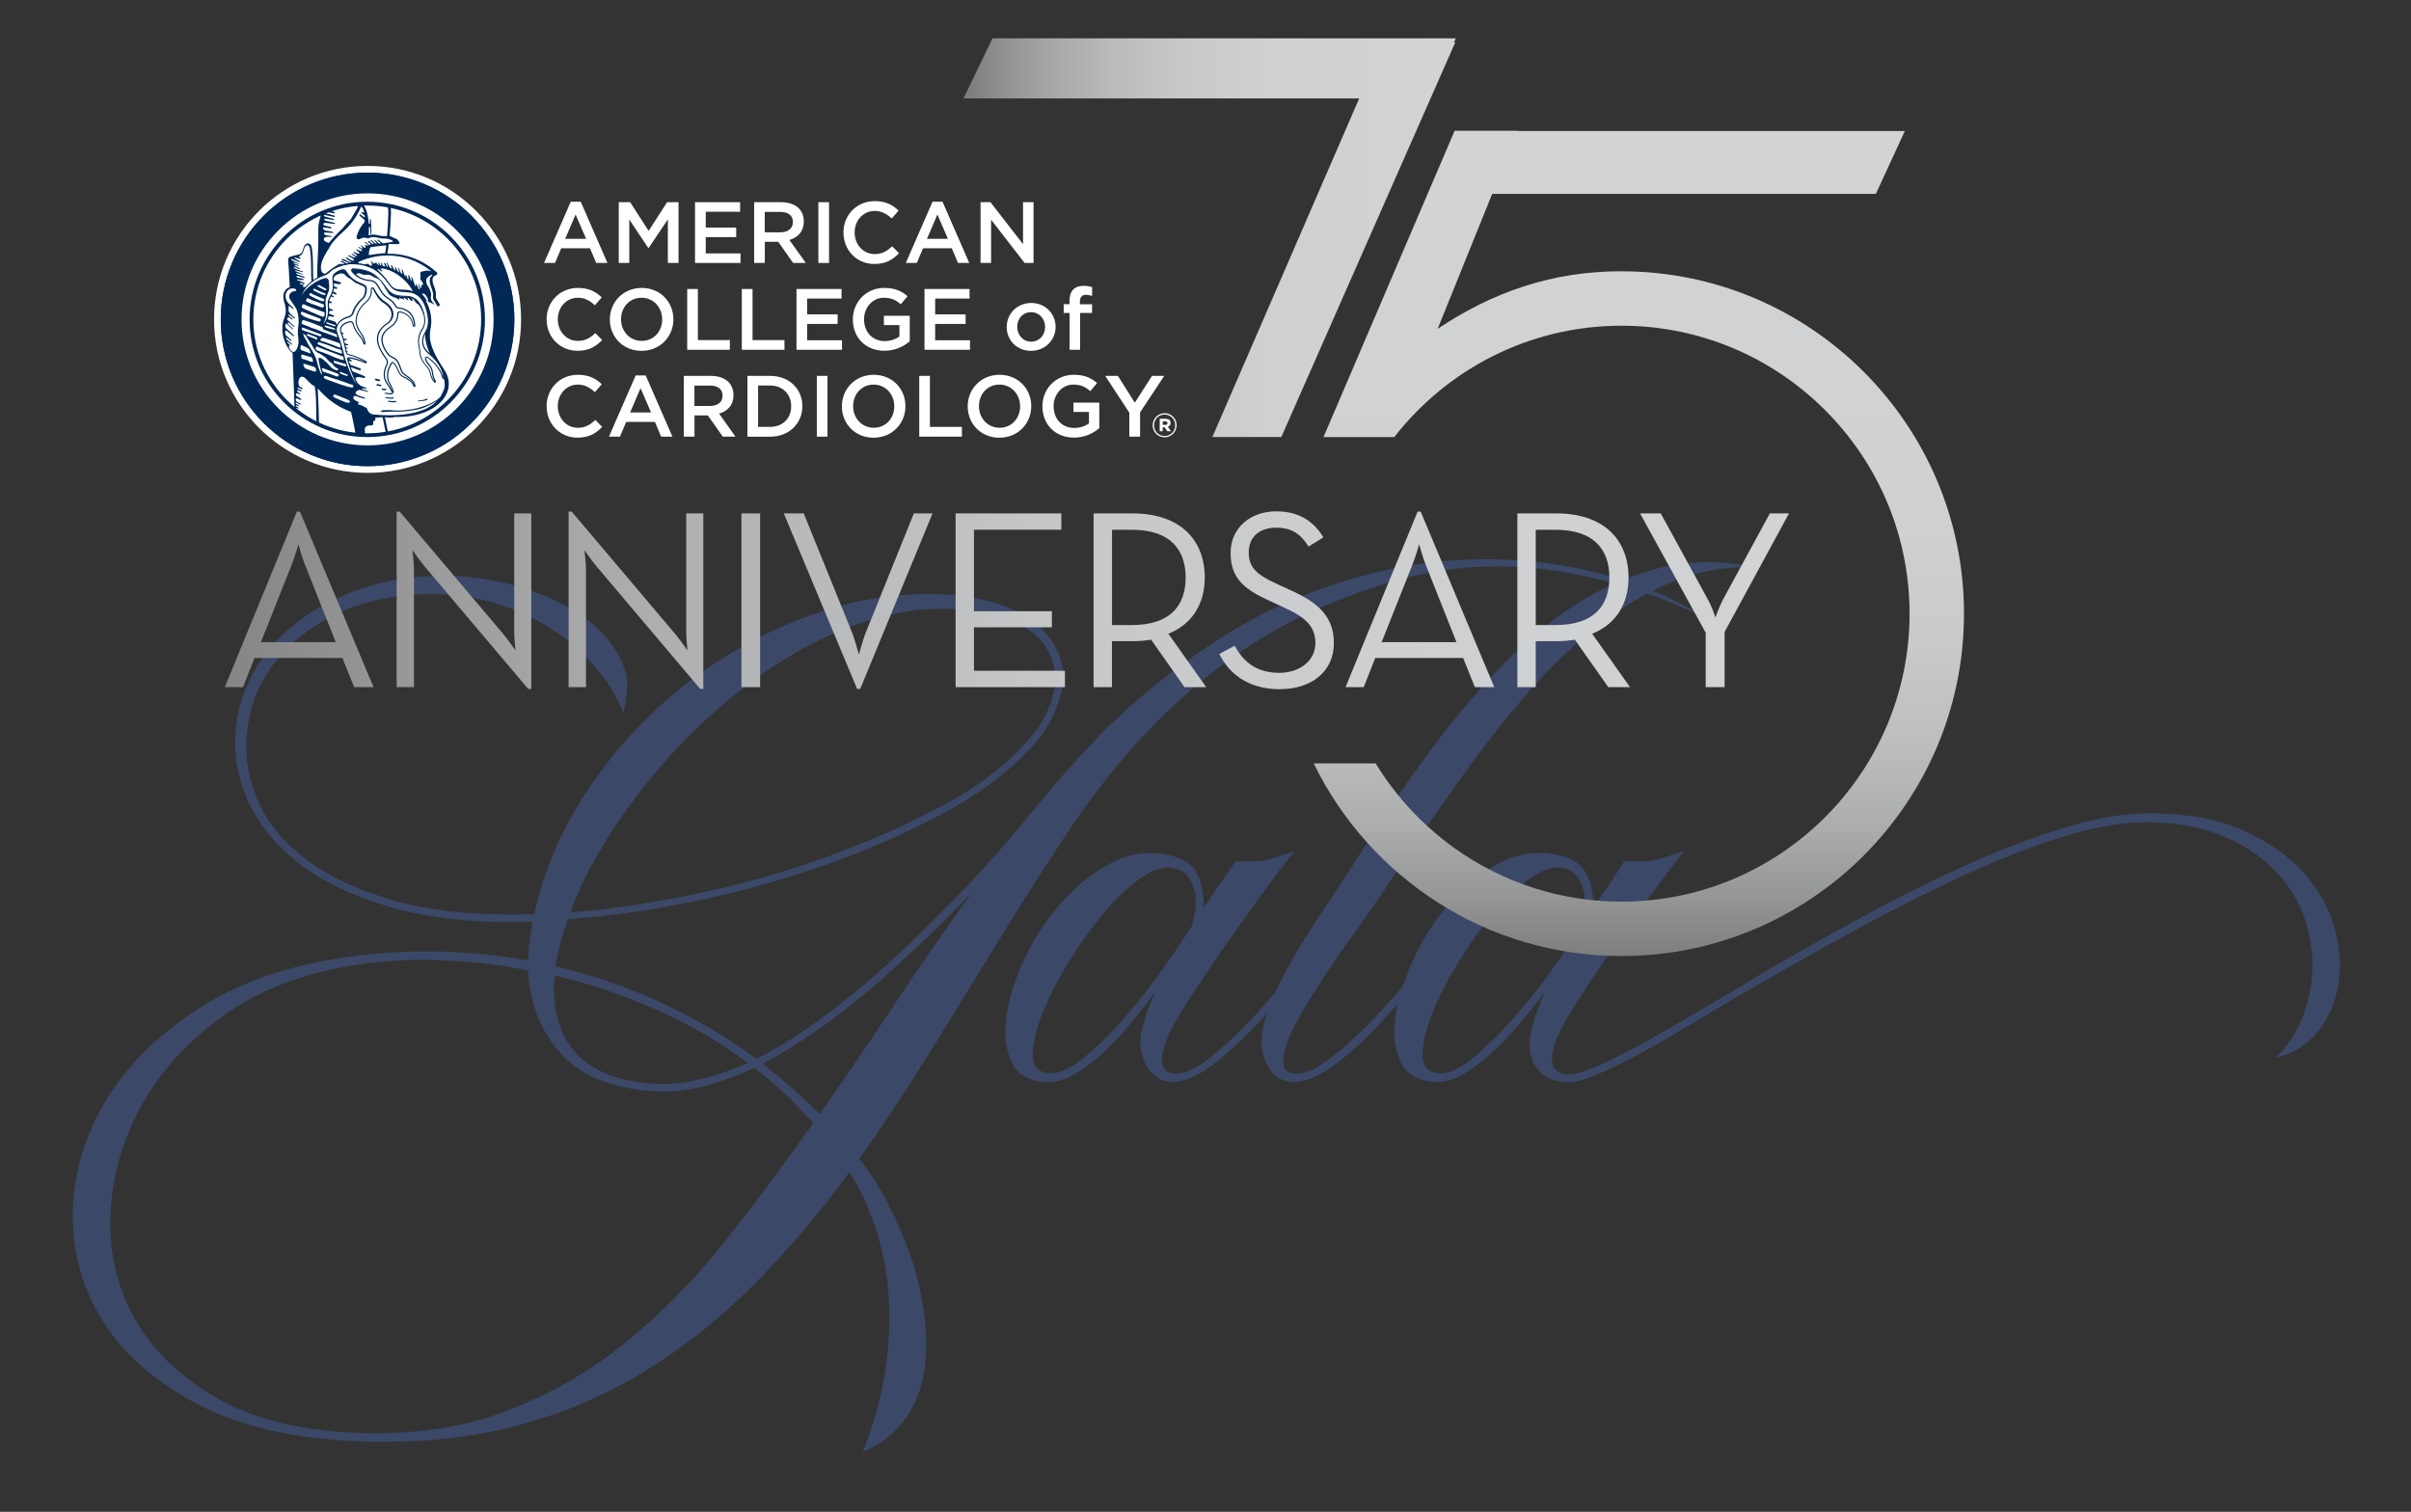 <?xml version="1.0" encoding="UTF-8"?>
<svg id="Layer_1" data-name="Layer 1" xmlns="http://www.w3.org/2000/svg" xmlns:xlink="http://www.w3.org/1999/xlink" viewBox="0 0 497.07 311.72">
  <rect x="0" y="0" width="497.07" height="311.72" fill="#333333" stroke="none"/>
  <defs>
    <style>
      .cls-1 {
        fill: url(#linear-gradient);
      }

      .cls-1, .cls-2, .cls-3, .cls-4, .cls-5, .cls-6, .cls-7 {
        stroke-width: 0px;
      }

      .cls-2 {
        fill: none;
      }

      .cls-3 {
        fill: #3d4f7a;
      }

      .cls-4 {
        fill: url(#linear-gradient-2);
      }

      .cls-5 {
        fill: #002856;
      }

      .cls-6 {
        fill: url(#linear-gradient-3);
      }

      .cls-8 {
        clip-path: url(#clippath);
      }

      .cls-7 {
        fill: #fff;
      }
    </style>
    <linearGradient id="linear-gradient" x1="198.64" y1="49" x2="300.13" y2="49" gradientUnits="userSpaceOnUse">
      <stop offset="0" stop-color="#7a7a7a"/>
      <stop offset=".08" stop-color="#919192"/>
      <stop offset=".19" stop-color="#a8a9aa"/>
      <stop offset=".31" stop-color="#babcbc"/>
      <stop offset=".45" stop-color="#c7c9ca"/>
      <stop offset=".63" stop-color="#ced0d1"/>
      <stop offset="1" stop-color="#d1d3d4"/>
    </linearGradient>
    <linearGradient id="linear-gradient-2" x1="337.87" y1="197.13" x2="337.87" y2="26.95" gradientUnits="userSpaceOnUse">
      <stop offset="0" stop-color="#7a7a7a"/>
      <stop offset="0" stop-color="#7e7e7e"/>
      <stop offset=".08" stop-color="#979898"/>
      <stop offset=".16" stop-color="#acaeae"/>
      <stop offset=".26" stop-color="#bdbebf"/>
      <stop offset=".38" stop-color="#c8cacb"/>
      <stop offset=".54" stop-color="#cfd1d2"/>
      <stop offset="1" stop-color="#d1d3d4"/>
    </linearGradient>
    <linearGradient id="linear-gradient-3" x1="46.36" y1="123.77" x2="368.84" y2="123.77" gradientUnits="userSpaceOnUse">
      <stop offset="0" stop-color="#868586"/>
      <stop offset=".15" stop-color="#9e9e9f"/>
      <stop offset=".33" stop-color="#b4b5b6"/>
      <stop offset=".52" stop-color="#c4c6c7"/>
      <stop offset=".73" stop-color="#cdcfd0"/>
      <stop offset="1" stop-color="#d1d3d4"/>
    </linearGradient>
    <clipPath id="clippath">
      <path class="cls-2" d="M51.85,65.86c0,13.18,10.69,23.87,23.87,23.87s23.87-10.69,23.87-23.87-10.69-23.87-23.87-23.87-23.87,10.69-23.87,23.87"/>
    </clipPath>
  </defs>
  <g style="opacity:.75">
    <path class="cls-3" d="M285.12,117.68c4.88-1.13,10.1-1.87,15.67-2.21,5.56-.34,11.24-.17,17.03.51,5.79.68,11.61,1.96,17.45,3.83,5.84,1.87,11.49,4.51,16.94,7.92-10.22-5.11-20.94-8.48-32.18-10.13-11.24-1.64-22.42-.82-33.54,2.47-11.58,3.52-21.6,8.15-30.05,13.88-8.46,5.73-16.09,12.46-22.9,20.18-4.77,5.34-9.42,11.44-13.96,18.3-4.54,6.87-9.11,14.05-13.71,21.54s-9.28,15.1-14.05,22.82c-4.77,7.72-9.65,15.1-14.64,22.14,2.15,2.72,4.14,5.85,5.96,9.37,1.81,3.52,3.38,7.18,4.68,10.98,1.3,3.8,2.21,7.69,2.72,11.66.51,3.97.54,7.77.09,11.41-.57,3.86-1.9,7.26-4,10.22-2.1,2.95-5.02,5.22-8.77,6.81,3.97-9.76,5.79-19.75,5.45-29.97-.34-10.22-3.07-19.47-8.17-27.75-6.47,8.85-13.25,16.8-20.35,23.84-7.1,7.04-14.73,13-22.9,17.88-8.17,4.88-17.03,8.51-26.56,10.9-9.54,2.38-20.09,3.35-31.67,2.89-13.51-.57-24.6-3.18-33.29-7.83-8.68-4.66-15.13-10.39-19.33-17.2-4.2-6.81-6.21-14.22-6.04-22.22s2.41-15.61,6.73-22.82c4.31-7.21,10.64-13.54,18.99-18.99,8.34-5.45,18.53-9.02,30.56-10.73,6.24-.91,12.52-1.3,18.82-1.19,6.3.11,12.57.74,18.82,1.87,0-1.25.08-2.55.26-3.92.17-1.36.37-2.72.6-4.09-11.47.34-21.2-.65-29.2-2.98-8-2.33-14.45-5.45-19.33-9.37-4.88-3.92-8.34-8.31-10.39-13.2-2.04-4.88-2.78-9.76-2.21-14.64.45-4.2,1.79-8.17,4-11.92s5.19-7.04,8.94-9.88c3.75-2.84,8.17-5.11,13.28-6.81,5.11-1.7,10.73-2.55,16.86-2.55,2.84,0,5.9.28,9.2.85,3.29.57,6.53,1.45,9.71,2.64,3.18,1.19,6.16,2.7,8.94,4.51,2.78,1.82,5.02,3.98,6.73,6.47,2.04,2.95,3.04,5.59,2.98,7.92-.06,2.33-.31,4.29-.77,5.87-1.25-3.18-3.09-6.21-5.53-9.11-2.44-2.9-5.25-5.42-8.43-7.58-3.18-2.15-6.7-3.92-10.56-5.28-3.86-1.36-7.89-2.16-12.09-2.38-5.79-.34-11.07.17-15.84,1.53s-8.94,3.32-12.52,5.87c-3.58,2.55-6.44,5.56-8.6,9.02-2.16,3.46-3.46,7.18-3.92,11.15-.68,4.54-.11,9.17,1.7,13.88,1.81,4.71,5.08,8.94,9.79,12.69,4.71,3.75,10.95,6.73,18.73,8.94,7.77,2.21,17.39,3.15,28.86,2.81,2.04-9.19,5.84-17.91,11.41-26.14,5.56-8.23,12.26-15.38,20.09-21.45,7.83-6.07,16.4-10.78,25.71-14.13,9.31-3.35,18.73-4.74,28.27-4.17,2.16.11,4.37.43,6.64.94,2.27.51,4.43,1.22,6.47,2.13,2.04.91,3.89,2.07,5.53,3.49,1.64,1.42,2.92,3.15,3.83,5.19,1.36,3.06,1.5,6.27.43,9.62-1.08,3.35-2.58,6.21-4.51,8.6-4.66,5.45-10.67,10.22-18.05,14.3-7.38,4.09-15.44,7.72-24.18,10.9-9.08,3.29-18.39,5.93-27.92,7.92-9.54,1.99-18.45,3.26-26.73,3.83-1.25,3.41-2.1,6.64-2.55,9.71,15.21,3.63,29,9.99,41.38,19.07,3.86-1.93,7.75-4.28,11.66-7.07,3.92-2.78,7.75-5.79,11.49-9.02s7.35-6.56,10.81-9.96c3.46-3.41,6.73-6.7,9.79-9.88,4.88-5.22,9.51-10.53,13.88-15.92,4.37-5.39,9.05-10.64,14.05-15.75,7.94-7.83,16.6-14.61,25.97-20.35,9.37-5.73,19.89-9.96,31.59-12.69ZM73.64,295.44c11.35.45,21.54-1.02,30.56-4.43s17.25-8.12,24.69-14.13c7.43-6.02,14.27-12.97,20.52-20.86,6.24-7.89,12.32-16.03,18.22-24.43-3.75-4.31-7.78-8.11-12.09-11.41-3.63,1.7-7.27,3.01-10.9,3.92-3.63.91-7.15,1.19-10.56.85-8.4-.68-14.62-3.32-18.65-7.92-4.03-4.6-6.21-10.24-6.56-16.94-6.36-1.25-12.69-1.96-18.99-2.13-6.3-.17-12.35.25-18.13,1.28-10.1,1.7-18.76,5.17-25.97,10.39-7.21,5.22-12.74,11.32-16.6,18.3-3.86,6.98-5.99,14.33-6.38,22.05-.4,7.72,1.16,14.84,4.68,21.37,3.52,6.53,9.08,12.06,16.69,16.6,7.6,4.54,17.42,7.04,29.46,7.49ZM114.33,201.11c-.23,3.07-.06,5.88.51,8.43.57,2.55,1.64,4.83,3.24,6.81,1.59,1.99,3.69,3.58,6.3,4.77,2.61,1.19,5.85,1.96,9.71,2.3,3.18.23,6.44-.03,9.79-.77,3.35-.74,6.78-1.9,10.3-3.49-5.79-4.31-12.09-7.97-18.9-10.98-6.81-3.01-13.79-5.36-20.94-7.07ZM195.38,125.51c-5.34-.11-10.73.68-16.18,2.38s-10.76,4.09-15.92,7.15c-5.17,3.06-10.13,6.67-14.9,10.81-4.77,4.15-9.14,8.57-13.11,13.28-3.97,4.71-7.49,9.56-10.56,14.56-3.07,5-5.45,9.82-7.15,14.47,8.17-.68,16.91-1.99,26.22-3.92,9.31-1.93,18.45-4.54,27.41-7.83,8.63-3.18,16.6-6.75,23.92-10.73,7.32-3.97,13.2-8.63,17.62-13.96,1.93-2.27,3.35-4.94,4.26-8,.91-3.06.74-5.96-.51-8.68-.8-1.81-1.96-3.32-3.49-4.51-1.53-1.19-3.29-2.15-5.28-2.89-1.99-.74-4.03-1.28-6.13-1.62-2.1-.34-4.17-.51-6.21-.51ZM168.99,229.72c5.33-7.6,10.56-15.27,15.67-22.99,5.11-7.72,10.39-15.32,15.84-22.82-3.07,3.18-6.3,6.41-9.71,9.71-3.41,3.29-6.96,6.53-10.64,9.71-3.69,3.18-7.47,6.13-11.32,8.85-3.86,2.72-7.72,5.11-11.58,7.15,2.04,1.59,4.03,3.24,5.96,4.94,1.93,1.7,3.86,3.52,5.79,5.45Z"/>
    <path class="cls-3" d="M274.97,192.07c-.46.57-.85,1.08-1.19,1.53-.34.46-.74.91-1.19,1.36-1.48,1.93-3.46,4.46-5.96,7.58-2.5,3.12-5.19,6.21-8.09,9.28-2.89,3.07-5.82,5.7-8.77,7.92-2.95,2.21-5.62,3.32-8,3.32-1.36,0-2.5-.34-3.41-1.02-.91-.68-1.62-1.5-2.13-2.47-.51-.96-.85-2.04-1.02-3.24-.17-1.19-.14-2.3.09-3.32.45-2.38,1.42-5.22,2.89-8.51-1.59,2.16-3.32,4.37-5.19,6.64-1.87,2.27-3.8,4.32-5.79,6.13-1.99,1.82-4,3.29-6.04,4.43-2.04,1.14-4.03,1.59-5.96,1.36-3.41-.23-5.67-1.67-6.81-4.34-1.13-2.67-1.42-5.88-.85-9.62.57-3.75,1.87-7.72,3.92-11.92,2.04-4.2,4.57-7.97,7.58-11.32,3.01-3.35,6.36-5.99,10.05-7.92,3.69-1.93,7.52-2.5,11.49-1.7,3.18.57,5.28,1.93,6.3,4.09,1.02,2.16,1.42,4.49,1.19,6.98,2.38-3.52,4.6-6.75,6.64-9.71h3.58c.79,0,1.53-.06,2.21-.17.68-.11,1.45-.31,2.3-.6.85-.28,2.18-.71,4-1.28-2.04,2.61-4.37,5.7-6.98,9.28-2.61,3.58-5.19,7.21-7.75,10.9-2.55,3.69-4.88,7.15-6.98,10.39-2.1,3.24-3.55,5.82-4.34,7.75-.23.57-.48,1.28-.77,2.13-.29.85-.43,1.68-.43,2.47s.2,1.48.6,2.04c.4.57,1.16.85,2.3.85,1.93,0,4.26-1.08,6.98-3.24,2.72-2.16,5.48-4.71,8.26-7.66,2.78-2.95,5.36-5.93,7.75-8.94,2.38-3.01,4.26-5.3,5.62-6.9l2.04-2.55h1.87ZM215.54,221.19c2.15.46,4.71-.51,7.66-2.89,2.95-2.38,5.87-5.25,8.77-8.6,2.89-3.35,5.59-6.81,8.09-10.39,2.5-3.58,4.37-6.33,5.62-8.26.34-1.13.6-2.35.77-3.66.17-1.3.11-2.55-.17-3.75-.28-1.19-.77-2.21-1.45-3.06s-1.7-1.39-3.07-1.62c-1.93-.34-4.17.4-6.73,2.21-2.55,1.82-5.11,4.26-7.66,7.32-2.55,3.06-4.94,6.41-7.15,10.05-2.21,3.63-3.98,7.1-5.28,10.39-1.3,3.29-1.98,6.07-2.04,8.34-.06,2.27.82,3.58,2.64,3.92Z"/>
    <path class="cls-3" d="M271.9,189.01c3.29-4.88,6.81-10.27,10.56-16.18,3.75-5.9,7.77-11.78,12.09-17.62,4.31-5.85,8.94-11.41,13.88-16.69,4.94-5.28,10.19-9.76,15.75-13.45,5.56-3.69,11.49-6.33,17.79-7.92,6.3-1.59,12.97-1.64,20.01-.17-6.24-.23-12.12.82-17.62,3.15-5.51,2.33-10.76,5.51-15.75,9.54-5,4.03-9.74,8.66-14.22,13.88-4.49,5.22-8.71,10.62-12.69,16.18-3.97,5.56-7.78,11.07-11.41,16.52-3.63,5.45-7.04,10.45-10.22,14.98-1.02,1.36-2.3,3.15-3.83,5.36-1.53,2.21-3.06,4.51-4.6,6.9-1.53,2.38-2.92,4.71-4.17,6.98-1.25,2.27-2.1,4.2-2.55,5.79-.34,1.25-.43,2.41-.25,3.49.17,1.08,1.05,1.62,2.64,1.62,1.93,0,4.28-1.08,7.07-3.24,2.78-2.16,5.59-4.71,8.43-7.66,2.84-2.95,5.48-5.93,7.92-8.94,2.44-3.01,4.34-5.3,5.7-6.9l2.04-2.55h1.87c-.46.57-.85,1.08-1.19,1.53-.34.46-.74.91-1.19,1.36-1.48,1.93-3.49,4.46-6.04,7.58-2.55,3.12-5.28,6.21-8.17,9.28-2.89,3.07-5.85,5.7-8.85,7.92-3.01,2.21-5.7,3.32-8.09,3.32-2.04,0-3.6-.71-4.68-2.13-1.08-1.42-1.73-3.04-1.96-4.85-.23-1.7,0-3.69.68-5.96.68-2.27,1.62-4.62,2.81-7.07,1.19-2.44,2.53-4.88,4-7.32,1.48-2.44,2.89-4.68,4.26-6.73Z"/>
    <path class="cls-3" d="M444.22,167.72c7.38.11,13.59,1.34,18.64,3.66,5.05,2.33,9.11,5.22,12.17,8.68,3.07,3.46,5.16,7.24,6.3,11.32,1.13,4.09,1.39,7.98.77,11.66-.62,3.69-2.04,6.92-4.26,9.71-2.21,2.78-5.14,4.57-8.77,5.36,2.38-2.16,4.23-4.85,5.53-8.09,1.3-3.23,2.01-6.61,2.13-10.13.11-3.52-.43-7.04-1.62-10.56-1.19-3.52-3.12-6.7-5.79-9.54-2.67-2.84-6.07-5.19-10.22-7.07-4.14-1.87-9.11-2.92-14.9-3.15-5.22-.23-11.07.63-17.54,2.55-6.47,1.93-13.28,4.51-20.43,7.75-7.15,3.24-14.45,6.87-21.88,10.9-7.44,4.03-14.67,8.09-21.71,12.17-1.25.68-3.07,1.73-5.45,3.15-2.38,1.42-5,2.98-7.83,4.68-2.84,1.7-5.76,3.41-8.77,5.11-3.01,1.7-5.88,3.18-8.6,4.43-1.59.8-3.35,1.53-5.28,2.21-1.93.68-3.86.79-5.79.34-2.04-.45-3.58-1.62-4.6-3.49s-1.25-4-.68-6.38c.45-2.38,1.42-5.22,2.89-8.51-1.59,2.16-3.35,4.37-5.28,6.64-1.93,2.27-3.89,4.32-5.88,6.13-1.99,1.82-4,3.29-6.04,4.43-2.04,1.14-4.03,1.59-5.96,1.36-3.29-.23-5.53-1.67-6.73-4.34-1.19-2.67-1.47-5.88-.85-9.62.63-3.75,1.93-7.72,3.92-11.92,1.99-4.2,4.48-7.97,7.49-11.32,3.01-3.35,6.36-5.99,10.05-7.92,3.69-1.93,7.52-2.5,11.49-1.7,3.18.57,5.3,1.93,6.38,4.09,1.08,2.16,1.5,4.49,1.28,6.98,1.25-1.81,2.41-3.52,3.49-5.11,1.08-1.59,2.07-3.12,2.98-4.6h3.58c.79,0,1.53-.06,2.21-.17.68-.11,1.47-.31,2.38-.6.91-.28,2.27-.71,4.09-1.28-2.04,2.61-4.37,5.7-6.98,9.28-2.61,3.58-5.19,7.21-7.75,10.9-2.55,3.69-4.88,7.15-6.98,10.39-2.1,3.24-3.55,5.82-4.34,7.75-.68,1.48-1.05,2.98-1.11,4.51-.06,1.53.6,2.53,1.96,2.98,1.36.34,2.95.17,4.77-.51,1.81-.68,3.35-1.3,4.6-1.87,2.61-1.25,5.48-2.75,8.6-4.51,3.12-1.76,6.13-3.49,9.03-5.19,2.89-1.7,5.5-3.24,7.83-4.6,2.33-1.36,4-2.38,5.02-3.06,6.92-4.09,14.07-8.14,21.46-12.17,7.38-4.03,14.64-7.66,21.79-10.9s14.05-5.87,20.69-7.92c6.64-2.04,12.8-3.01,18.48-2.89ZM295.91,221.19c2.15.46,4.68-.51,7.58-2.89s5.82-5.25,8.77-8.6c2.95-3.35,5.68-6.81,8.17-10.39,2.5-3.58,4.37-6.33,5.62-8.26.34-1.13.57-2.35.68-3.66.11-1.3.03-2.55-.25-3.75-.29-1.19-.77-2.21-1.45-3.06-.68-.85-1.65-1.39-2.9-1.62-1.93-.34-4.17.4-6.73,2.21-2.55,1.82-5.11,4.26-7.66,7.32-2.55,3.06-4.94,6.41-7.15,10.05-2.21,3.63-3.98,7.1-5.28,10.39-1.3,3.29-1.98,6.07-2.04,8.34-.06,2.27.82,3.58,2.64,3.92Z"/>
  </g>
  <g>
    <polygon class="cls-1" points="299.77 8.75 300.02 8.75 264.17 90.11 249.95 90.11 280.22 20.3 198.64 20.3 204.62 7.9 300.13 7.9 299.77 8.75"/>
    <path class="cls-4" d="M334.3,55.93c-14.47,0-26.69,4.38-37.9,11.87l11.24-27.82h79.1l5.98-12.97h-79.94l.02-.05h-12.9l-27.04,63.16h14.6c10.87-13.97,27.83-22.96,46.85-22.96,32.75,0,59.38,26.64,59.38,59.37s-26.63,59.38-59.38,59.38c-21.44,0-40.26-11.42-50.7-28.5h-12.77c11.47,23.5,35.61,39.72,63.47,39.72,38.93,0,70.6-31.65,70.6-70.6s-31.67-70.59-70.6-70.59Z"/>
    <path class="cls-6" d="M46.36,141.68h3.74l2.37-6.01h18.12l2.42,6.01h4l-15.17-36.2h-.63l-14.86,36.2ZM53.79,132.41l6.32-15.91c.68-1.69,1.42-4.27,1.42-4.27,0,0,.68,2.58,1.37,4.27l6.32,15.91h-15.44ZM108.91,142.05h.63v-36.2h-3.53v24.18c0,1.53.26,4.06.26,4.06,0,0-1.48-2.11-2.48-3.32l-21.39-25.29h-.63v36.2h3.58v-24.18c0-1.53-.32-4.06-.32-4.06,0,0,1.47,2.11,2.48,3.32l21.39,25.29ZM144.37,142.05h.63v-36.2h-3.53v24.18c0,1.53.26,4.06.26,4.06,0,0-1.48-2.11-2.48-3.32l-21.39-25.29h-.63v36.2h3.58v-24.18c0-1.53-.32-4.06-.32-4.06,0,0,1.47,2.11,2.48,3.32l21.39,25.29ZM152.86,141.68h3.85v-35.83h-3.85v35.83ZM176.72,142.05h.63l14.91-36.2h-3.85l-9.8,24.29c-.74,1.79-1.53,4.85-1.53,4.85,0,0-.79-3.06-1.53-4.85l-9.85-24.29h-4.11l15.12,36.2ZM197.01,141.68h22.55v-3.37h-18.76v-8.96h16.07v-3.32h-16.07v-16.81h18.02v-3.37h-21.81v35.83ZM240.9,130.67c4.95-2,7.48-6.22,7.48-11.59,0-7.75-5.06-13.22-14.86-13.22h-8.06v35.83h3.79v-9.48h4.27c1.26,0,2.58-.1,3.79-.32l6.9,9.8h4.48l-7.8-11.01ZM229.26,128.88v-19.65h4.06c8.06,0,11.12,4.21,11.12,9.85s-3,9.8-11.12,9.8h-4.06ZM263.88,142.1c6.43,0,11.12-3.58,11.12-9.48,0-5.37-3.06-8.33-9.01-10.96l-2.85-1.32c-4-1.84-5.69-3.27-5.69-6.43s2.16-5.11,5.69-5.11,5.27,1.69,6.64,3.9l3.06-1.9c-1.9-3.16-4.9-5.37-9.7-5.37-5.37,0-9.43,3.42-9.43,8.59s2.79,7.48,7.9,9.8l2.84,1.32c4.48,2,6.74,3.85,6.74,7.48s-3.27,6.11-7.43,6.11c-5.06,0-7.54-2.58-9.22-5.58l-3.16,1.69c1.9,3.79,5.64,7.27,12.49,7.27ZM277.42,141.68h3.74l2.37-6.01h18.12l2.42,6.01h4l-15.17-36.2h-.63l-14.86,36.2ZM284.85,132.41l6.32-15.91c.68-1.69,1.42-4.27,1.42-4.27,0,0,.68,2.58,1.37,4.27l6.32,15.91h-15.44ZM328.27,130.67c4.95-2,7.48-6.22,7.48-11.59,0-7.75-5.06-13.22-14.86-13.22h-8.06v35.83h3.79v-9.48h4.27c1.26,0,2.58-.1,3.79-.32l6.9,9.8h4.48l-7.8-11.01ZM316.62,128.88v-19.65h4.06c8.06,0,11.12,4.21,11.12,9.85s-3,9.8-11.12,9.8h-4.06ZM351.66,141.68h3.9v-11.38l13.28-24.45h-3.95l-9.69,17.81c-.74,1.42-1.53,3.64-1.53,3.64,0,0-.74-2.27-1.53-3.64l-9.75-17.81h-4.27l13.54,24.61v11.22Z"/>
  </g>
  <g>
    <path class="cls-7" d="M107.43,65.86c0,17.47-14.17,31.64-31.65,31.64s-31.65-14.17-31.65-31.64,14.17-31.65,31.65-31.65,31.65,14.17,31.65,31.65"/>
    <path class="cls-7" d="M105.65,65.85c0,16.5-13.37,29.87-29.87,29.87s-29.88-13.38-29.88-29.87,13.38-29.87,29.88-29.87,29.87,13.38,29.87,29.87"/>
    <path class="cls-5" d="M75.78,96.12c-16.69,0-30.26-13.58-30.26-30.26s13.58-30.26,30.26-30.26,30.26,13.57,30.26,30.26-13.57,30.26-30.26,30.26M75.78,36.37c-16.26,0-29.49,13.23-29.49,29.48s13.23,29.49,29.49,29.49,29.49-13.23,29.49-29.49-13.23-29.48-29.49-29.48"/>
    <path class="cls-5" d="M106.04,65.86c0,16.71-13.55,30.26-30.26,30.26s-30.27-13.55-30.27-30.26,13.55-30.27,30.27-30.27,30.26,13.55,30.26,30.27"/>
    <path class="cls-7" d="M77.02,66.61c-.36-.09-2.87-1.13-2.91-1.16-.2-.16-.04-.47.35-.32.15.06,2.59,1,2.78,1.06.26.08.31.54-.22.42"/>
    <path class="cls-7" d="M102.15,65.85c0,14.56-11.81,26.36-26.37,26.36s-26.37-11.8-26.37-26.36,11.81-26.37,26.37-26.37,26.37,11.8,26.37,26.37"/>
    <path class="cls-5" d="M75.78,92.6c-14.75,0-26.76-12-26.76-26.75s12-26.76,26.76-26.76,26.76,12.01,26.76,26.76-12,26.75-26.76,26.75M75.78,39.87c-14.33,0-25.98,11.66-25.98,25.99s11.66,25.97,25.98,25.97,25.98-11.65,25.98-25.97-11.65-25.99-25.98-25.99"/>
    <path class="cls-7" d="M99.59,65.86c0,13.18-10.69,23.87-23.87,23.87s-23.87-10.69-23.87-23.87,10.69-23.87,23.87-23.87,23.87,10.69,23.87,23.87"/>
    <g class="cls-8" >
      <path class="cls-5" d="M68.67,38.86c.18.03.48-.09.43-.19-.05-.1-.1-.07-.3-.06-.26,0-.31.23-.13.26"/>
      <path class="cls-5" d="M70.01,41.99c.16.11,1.06.25,1.32.26.27,0,.22-.21.11-.19-.11.02-1.53-.31-1.71-.31-.17,0-.43-.15-.55-.19-.12-.04-.38-.16-.29,0l-.04.09c.11.12,1,.23,1.17.35"/>
      <path class="cls-5" d="M70.27,40.37s-.08-.28-.25-.27c-.17,0-.3.11-.38.12-.28.05.63.15.63.15"/>
      <path class="cls-5" d="M69.04,39.46c-.21.16.41.04.34-.03-.06-.07-.24-.04-.34.03"/>
      <path class="cls-5" d="M69.31,40.02c.01-.09-.14-.15-.24-.07l-.03.06c-.02.21.22.22.22.22,0,0,.04-.13.05-.21"/>
      <path class="cls-5" d="M87.99,82.5c.21-.12.29-.34.08-.28-.22.06-1.36.44-1.58.34-.16-.08-.5.19-.23.2.27.01,1.53-.15,1.73-.27"/>
      <path class="cls-5" d="M69.28,40.64c.12.08.69.31.84.34.15.03.65-.09.32-.14-.32-.06-.74-.28-.92-.3-.18-.02-.34.03-.24.1"/>
      <path class="cls-5" d="M72.96,40.83c.15.03.41-.13.41-.13,0,0-.3.08-.33-.06-.03-.21-.23.16-.08.19"/>
      <path class="cls-5" d="M70.29,41.47c.13.06.41.19.55.16.14-.03.35-.15.26-.19-.09-.04-.44,0-.66-.11-.26-.12-.27.08-.15.14"/>
      <path class="cls-5" d="M90.74,81.95c.15-.3-.07.1-.37.31-3.93,2.71-9,2.43-9.28,2.35-.28-.07-2-.04-2.16-.03-.16,0-.24.17-.34.19-.1.02-.39.11-.01.16.38.05,2.17-.07,2.32-.06,3.18.12,5.61-.54,6.17-.71.56-.16,3.25-1.35,3.68-2.22"/>
      <path class="cls-5" d="M73.47,56.6c-.05-.19.17-.16.4-.26.23-.1,1.06.41,1.39.33.33-.08,1.03-.06,1.45.25.42.31,1.38.66,1.58.68.21.02.38.26.25.36-.13.1.7,1,.75,1.23.04.24.46.67.76,1.27.31.61,1.55.98,1.74,1.03.19.05.3.32.5.28.2-.04-.02-.24-.03-.32-.02-.08.12-.04.25.02.13.06.27.24.29.15.02-.09.06-.09.24-.03.17.07.19.19.3.21.11.02.07-.05-.03-.18-.1-.12.04-.25.17-.17.14.08.43.45.61.44.18-.01-.02-.22-.07-.37-.05-.16.16-.15.26,0,.1.14.48.53.73.54.25.02-.05-.28-.04-.44.01-.17.13-.07.26.09.13.16.76,1.08.91.99.15-.09.93,1.34,1.11,1.98.17.64.39.53.36.42-.93-3.38-2-3.6-2.35-3.84-.35-.24-5.16-1.31-5.21-1.56-.05-.26-1-1.36-1-1.36,0,0-.69-.94-.82-1.06-.13-.12-1.76-1.22-2.21-1.42-.44-.21-.81-.22-1.6-.43-.79-.2-.81-.24-1.2-.34-.38-.1-.88.52-.97.7.36.36.9.92,1.34,1.43.28.08.55.15.59.15.08-.01-.66-.6-.71-.79"/>
      <path class="cls-5" d="M79.53,80.18c-.26-.02-.38-.03-.6-.06-.23-.03-.34.18-.16.25.17.07.49.12.69.09.2-.03.35-.25.08-.27"/>
      <path class="cls-5" d="M78.18,78.59c.25-.07.17-.22.16-.28,0-.06-.67-.18-.79-.22-.22-.08-.39.23-.13.31.26.08.52.26.77.19"/>
      <path class="cls-5" d="M78.61,79.37c-.25-.03-.57-.14-.75-.17-.24-.04-.37.23-.18.27.2.05.69.18.79.17.1-.02.28-.26.14-.27"/>
      <path class="cls-5" d="M79.31,81.15c.12.08,1.28.2,1.46.15.18-.05.28-.17.27-.23,0-.06-.16-.1-.35-.02-.19.07-.97-.03-1.09-.06-.2-.05-.4.08-.28.16"/>
      <path class="cls-5" d="M79.47,82.06c.12.08,1.29.2,1.46.15.18-.05.28-.17.27-.23,0-.06-.16-.1-.35-.02-.19.08-.97-.03-1.09-.06-.2-.05-.4.08-.28.16"/>
      <path class="cls-5" d="M79.98,82.8c.12.08,1.28.2,1.46.15.18-.05.28-.17.27-.23,0-.06-.16-.1-.35-.02-.19.08-.97-.03-1.09-.06-.2-.05-.4.08-.28.16"/>
      <path class="cls-5" d="M90.01,56.13h0c-3.15-2.82-6.78-3.89-10.15-3.81.1-.57.2-1.26.29-2.03.4.03,1.22.04,1.76.06.27,0,.53-.13.47-.28-.07-.14-.34-.76-.75-.85-.22-.05-.88-.43-1.3-.56.14-1.57.25-3.28.28-4.8.06-3.31-1.79-5.89-4.71-6-.51-.02-.74-.34-.62-.95.19-1,.61-2.29.94-3.31.17-.53-.14-1.04-.64-.95-.35.06-.67.09-.99.02-.3-.06-.69.17-.69.17-.41.16-.58.54-.67.82-.09.28-.74,1.9-.85,2.15-.1.25-.2,1.34-.43,1.03-.16-.21-.28-.25-.36-.33-.13-1.09-.22-2.17-.31-2.66-.12-.69-.79-.83-1.22-.3-.19.24-.36.47-.58.69-.24.24-.52.29-.84.22-.33-.07-.64.06-.86.31-.24.26-.68.35-.99.16-.22-.14-.43-.28-.68-.33-.25-.04-.4.11-.38.31.12,1.1.29,2.24.37,3.19l.1,1.87c0,.82-.02,1.64-.07,2.19-.07.75-.11,1.46-.05,1.97.04.37-.02.63-.11.93-.24.8-.37,1.52-.35,2.55.03,1.03.01,2.59-.04,3.99-.04,1.4-.24,3.88-.17,5.96,0,0,.02,0,.03-.02-.31.18-.61.39-.9.6.03-.02.05-.04.08-.06v-.02c-.19-2.09.07-4.67-.35-7.03-.2-1.12-1.29-1.11-1.64-.06-.11.34-.18.56-.3.86-.17.42-.41.6-.89.69-.59.11-1.28.29-1.71.48-.22.1-.35.34-.32.69.09.84.2,2.86.33,5.52-.3.09-.58.26-.8.52-.52.59-.69,1.4-.35,2.51.49,1.59.4,2.39,0,3.39-.78,1.97-.35,4.75,1.22,6.71.03.04.06.07.09.1.14.15.29.24.44.28,0,0-.01,0-.02,0,.23,5.91.41,11.44.47,13.69,0,.31.19.66.55.94.51.39,1.15.09,1.44-.25.29-.35.67-.12.69.38.02.43.37.72.6.93.21.18.52.41.8.62.45.36.92.24.94-.09-.02-2.43-.15-6.28-.3-8.86-.04-.05-.08-.09-.12-.14,1.83,2.21,4.18,3.99,6.98,4.98h0c.57,2.25,1.28,6.5,1.3,6.6.07.47.55.92,1.4.98.53.04,1.06-.24,1.52-.32.46-.08.87.09,1.25.31.63.36,1.61.42,2.27.1.41-.2.52-.52.44-.81,0,0,0,.02,0,.03l-1.19-5.75.21-.02c.64.11,1.29.09,1.93-.07,2.43.06,4.7-.35,6.54-1.17,1.75-.77,3.08-1.88,3.82-3.2.59-1.04.79-2.16.6-3.26-.12-.68-.39-1.36-.81-2.01l-.05-.07c-1.28-1.99-2.51-3.91-2.91-6.13-.16-.89-.01-1.86.16-2.88.12-.74.09-1.57-.05-2.41-.18-1.02-.55-2.05-1.05-2.91,0,0,1.31.59,2.38,1.15h0c.4.2.63-.1.48-.42-.09-.18-.26-.45-.45-.73-.2-.29-.35-.55-.3-.89.09-.52-.06-1.23-.41-2.09-.55-1.35-.23-2.04.46-2.22.29-.08.33-.4.12-.59M80.33,91.86s-.01-.04-.02-.05c0,.01,0,.03.02.05M79.41,52.2c-.69.02-2.7.28-3.37.4-.05-.25.14-1.54.4-1.64.27-.02,1.86-.27,2.1-.27.47-.01.73-.1,1.1-.09-.07.6-.14,1.14-.22,1.61M67.54,48.83c.11-.01.25-.05.64.03.39.07.14-.17.02-.2-.13-.04-.41-.09-.74-.12-.9-.1-.69-.61-.41-.61s1.15.07,1.48.1c.32.03.19-.16-.03-.24-.21-.08-.91-.13-1.21-.2-.96-.25-.73-.74-.49-.7.24.05,1.08.13,1.35.2.27.07.26-.26-.04-.32-.3-.07-1.16-.26-1.28-.29-.13-.03-.37-.51.32-.53.32,0,1.41.19,1.73.22.33.03.28-.08.05-.21-.22-.13-1.38-.32-1.72-.44-.34-.11-.63-.46-.1-.41.53.05,1.05.16,1.49.23.45.06.28-.21.04-.25-.24-.04-1.22-.32-1.55-.4-.34-.09-.39-.44-.18-.39.21.05,1.55.36,1.9.41.36.06.37-.18,0-.29-.37-.11-1.61-.44-2.01-.54-.39-.1-.32-.32-.05-.28.27.04,1.68.31,2.11.38.42.07.11-.28-.13-.36-.25-.07-1.55-.27-1.81-.43-.26-.16-.27-.36,0-.23.25.13.93.04.8-.06-.13-.09-.31-.29-.11-.27.2.02.49.17.73.22.24.05.22-.04-.04-.2-.26-.16-.76-.21-1.01-.29-.24-.07-.39-.42-.16-.37.24.05.9.28,1.32.37.42.1.27-.13-.03-.17-.29-.04-.93-.35-1.47-.58-.53-.22-.25-.33.06-.3.33.03.75.27.9.33.16.06.37,0,.04-.12-.34-.11-.73-.36-1.01-.43-.27-.07-.31-.29.04-.27.35.03,1.03.28,1.4.36.36.08.55-.15.13-.23-.42-.07-1.33-.46-1.48-.49-.15-.03-.25-.27-.05-.25.21.02.79.21.97.23.18.03.35-.12-.09-.16-.44-.04-.59-.24-.97-.38-.37-.14-.08-.3.13-.28.21.02.73.19,1.06.27.33.09.17-.15-.15-.2-.33-.06-.99-.35-1.25-.5-.25-.16-.24-.22.06-.18.3.03.73.22,1.13.32.4.1.5-.11.23-.18-.27-.07-1.15-.46-1.31-.52-.15-.06-.29-.21-.09-.19.21.02.67.17.92.27.25.1.56-.13.24-.25-.31-.12-.98-.32-1.29-.44-.31-.12-.16-.26.04-.27.2,0,.97.26,1.26.27.29,0,.23-.18-.06-.19-.29,0-1.08-.36-1.28-.53-.21-.17-.09-.16.15-.14.24.02.51.11.69.14.18.02.39-.1,0-.15-.38-.05-.5-.2-.77-.27-.27-.07-.22-.25-.1-.27.11-.02.29.04.42.07.12.03.75-.05.3-.11-.44-.07-.35-.2-.61-.33-.26-.13-.43-.13-.24-.19.19-.06.33.03.68.08.35.05.64.18.58-.02-.06-.19-.27-.07-1.06-.27-.79-.21-.54-.25-.43-.45.08-.14.27-.06.41-.1.4.21.94.1,1.25-.24.1-.11.31-.29.61-.23.44.09.79,0,1.08-.29.17-.17.31-.36.44-.53l.15-.18c.14-.18.31-.26.46-.22.14.04.25.18.29.4.05.28.1.76.16,1.33.06.64.14,1.36.24,2.05.09.58.41.65.51.66.25.02.47-.18.55-.48,0-.01,0-.03,0-.05.07.03.2-.1.16-.18-.04-.1.09-.29.15-.34.07-.05.16-.25.13-.37-.04-.12.11-.4.24-.64.1-.19.02-.37-.05-.55.06-.19.12-.38.19-.56.05.06.13.01.24.08.12.08.43-.21.44-.35,0-.14.25-.71.34-.87.06-.12.19-.45.2-.68.38.08.75.03,1.04-.02.11-.02.21,0,.28.09.05.06.08.13.09.21.02.1,0,.21-.03.32l-.1.33c-.31.98-.66,2.09-.83,3.01-.04.21-.04.39-.02.55.03.15.08.28.17.39.16.2.39.3.71.32,2.24.09,3.88,1.76,4.31,4.23.08.47.12.98.11,1.51-.03,1.44-.12,3.1-.27,4.72-.2-.02-.4-.04-.6-.03-.35.01-.69-.03-.99-.11-.93-.25-1.64-.27-2.16-.03,0,0-.02,0-.03.01.04-.6.06-1.21.05-1.73.04-.02.1.01.14,0,.13-.02.16.13.16.3,0,.15,0,.93.04,1.11.03.17.19.03.17-.08-.02-.11.01-.29,0-.61,0-.31-.03-1.24-.06-1.52-.02-.23,0-.54-.06-.76-.07-.22-.21-.07-.2.1.02.16-.02.38.02.65.03.22-.08.1-.24.09-.01-.19-.04-.38-.06-.57-.03-.31-.07-.59-.12-.87-.17-.95-.44-1.7-.8-2.21-.15-.21-.34-.33-.54-.35-.03-.22-.23-.19-.3-.2-.07-.02-.22-.21-.21-.28.02-.07.22-.21-.09-.32-.31-.11-.29-.02-.38.06-.09.09-.48.09-.27.21.21.12.59.3.53.37-.06.07-.09.16-.23.11-.14-.05-.5-.13-.64-.16-.14-.03-.26.1-.09.16.17.06.6-.05.72.08.05.05.29-.01.15.73-.08.16-1.36,2.28-1.34,2.3-.08.1-1.73,1.83-1.72,1.94-.17.16-.35.33-.54.5-.33.29-2.01,2.07-2.3,2.51-.1-.04-.28-.11-.48-.19-.91-.36-.63-1.03.15-1.1M67.74,51.37c.63-1.35,1.71-2.42,2.77-3.37,2.11-1.89,3.02-3.36,3.89-5.26.04-.08.09-.12.11-.12.03,0,.34.43.38.51-.05.03.24.61.14.7-.1.09-.22-.05-.39-.12-.17-.07-.23.15-.06.28.17.13.52.36.59.44.07.07.14.4-.03.35-.17-.05-.57-.35-.79-.54-.22-.19-.33.15-.2.23.13.08.72.67.92.78.2.1.06.27.09.54-.78.86-1.32,1.83-1.64,2.95-.02.08-.03.17-.02.24.02.11.08.22.17.28.15.12.36.12.55.01.42-.25,1.03-.35,1.3-.2.27.15.54.03.75-.06h.02c.4-.19,1.01-.17,1.8.05.36.1.74.14,1.14.13.2,0,.39,0,.58.03l.72.2c.18.08.35.18.5.3-.04.08-.07.14-.17.16-.21.06-1.62.24-1.62.25-.1.02-.2.04-.3.05-.23-.22-.83-.59-.91-.73-.09-.14-.29.02-.17.13.12.11.51.46.67.62-.09,0-.24,0-.42.01-.01-.01-.03-.02-.04-.03-.19-.16-.47-.46-.62-.62-.16-.16-.32.03-.17.13.15.1.37.45.41.53,0,.01,0,.02,0,.02-.05,0-.09.01-.14.01-.07-.02-.15-.05-.2-.1-.12-.11-.53-.45-.67-.56-.15-.1-.36-.03-.28.05.08.08.58.41.64.56.02.05,0,.09-.04.11-.03,0-.06,0-.09.01-.07,0-.18-.04-.26-.11-.19-.16-.47-.47-.61-.53-.14-.07-.21.1-.08.24.12.14.36.23.42.41.01.04,0,.08,0,.11,0,0-.01,0-.01,0-.08.02-.17.05-.25.08-.04-.01-.07-.03-.11-.06-.18-.16-.32-.39-.5-.49-.18-.1-.36-.06-.24.07.12.14.58.35.6.47.01.05,0,.11-.04.14-.02,0-.03.02-.05.03-.04,0-.07,0-.11-.04-.11-.1-.11-.07-.29-.17-.18-.09-.14.28.04.41.01,0,.02.02.03.02-.09.07-.17.14-.26.22-.21-.19-.68-.5-.68-.5,0,0-.33-.07-.15.06.18.13.49.42.38.54-.11.12-.47-.14-.65-.24-.18-.09-.29-.01-.18.09.12.11.63.27.69.46.07.18-.04.3-.28.21-.24-.08-.52-.19-.73-.32-.21-.12-.17.13-.06.2.11.08.69.48.56.64-.13.15-.79-.15-.98-.28-.18-.12-.34.03-.2.14.14.1.86.49.72.64-.13.15-.79-.28-.94-.41-.15-.13-.26-.02-.14.12.12.14.85.49.72.64-.13.15-.99-.34-1.21-.46-.22-.13-.33.12-.12.21.21.09,1.26.61,1.01.85-.25.24-1-.37-1.32-.54-.32-.16-.45.01-.23.17.22.16.73.45.87.58.15.14.19.32-.09.18-.28-.14-1.32-.73-1.54-.72-.23,0-.26.17-.02.29.25.12,1.03.36,1.18.53.16.16-.13.15-.37.07-.24-.08-.86-.49-1.01-.46-.16.03-.39,0-.1.18.28.18.92.32.71.39-.21.07-.65.05-1,.05-.28,0-1.94,1.16-2.87,1.97-.91.23-1.52-1.2-.39-3.39.01-.1.9-1.58.93-1.64M65.57,58.82c.06-.05.16-.08.25-.03.2.1,1.23.65,1.39.75.08.05.12.13.08.2-.04.08-.17.14-.37.07-.17-.06-.52-.26-.83-.43-.22-.13-.44-.25-.53-.28-.08-.03-.1-.08-.1-.11,0-.06.03-.13.09-.18M64.65,59.63s.03-.08.08-.1c.07-.02.16-.01.23.06.08.09,1.72.83,1.99.9.24.06.22.13.22.15,0,.05-.08.19-.39.18-.34-.01-1.28-.49-1.81-.77l-.32-.17c-.11-.05-.01-.22,0-.25M69.08,67.02c.16.05.18.11.17.15-.02.09-.21.12-.43.07-.22-.05-.63-.21-.96-.34-.19-.07-.35-.14-.42-.15-.1-.04-.16-.11-.17-.17-.01-.05,0-.09.04-.12.03-.03.1-.04.21.02.2.1,1.26.45,1.56.54M66.39,75.97s0-.04.01-.05c.05-.05.24,0,1.47.47.35.14.69.27.77.29.18.04,1.14.38,1.19.54.02.06.04.14,0,.2-.03.05-.12.21-.19.23-.12.03-.98-.31-.98-.31-.58-.24-1.7-.62-1.88-.65-.29-.06-.39-.41-.38-.57,0-.05,0-.1-.01-.16M70.35,77.11l-.2-.12c-.11-.05-.12-.13-.12-.16,0-.05.03-.09.08-.12.06-.03.17-.04.27.04.04.03.15.07.26.12.27.11,1.07.35,1.08.4,0,.04,0,.11-.05.17-.03.04-.08.07-.14.07-.1,0-1-.29-1.18-.4M71.41,75.45s-.06.1-.2.1c-.18,0-1.69-.5-1.95-.59l-.11-.04-.08-.02c-.1-.01-.21-.03-.24-.2,0-.06-.03-.29.03-.31.12-.05,1.7.52,1.88.54.22.02.42.04.5.11.1.08.2.34.18.41M70.78,74.24c-.3.02-1.94-.59-2.15-.71-.07-.04-.32-.15-.6-.27-.66-.28-1.27-.52-1.4-.58-.71-.28-1.62-.33-1.54-.87.01-.08.1-.3.15-.33.03-.02.09-.04.18.02.05.03.22.1.41.16.29.1,1.24.52,1.57.61.31.09,2.84,1.09,2.95,1.11.19.04.37.08.47.18.03.03.05.07.05.11,0,.04,0,.14,0,.18-.03.13.12.38-.09.4M62.22,67.72c.02-.09.05-.26.31-.14.1.04,3.52,1.33,3.67,1.38.03,0,.08.25.07.28-.02.08-.2.13-.32.09l-2.36-.83c-.65-.19-1.26-.39-1.36-.57-.05-.1-.02-.15,0-.21M62.08,71.15c.15,0,1.4.62,1.53.72.29.23.43.98.45,1,.1.1-.87-.29-1.05-.35-.35-.11-.94-.34-1.01-.43-.06-.09-.08-.31-.05-.36.03-.05,0-.59.14-.58M62.09,73.51c.03-.07.04-.43.11-.43.04,0,1.91.55,1.96.57.37.18.36.91.36.91-.03.05-.07.07-.12.08-.09.01-1.56-.5-1.69-.54-.14-.03-.44-.1-.51-.16-.05-.05-.13-.35-.1-.43M63.24,69.14c0-.06.05-.24.16-.27.12-.03,1.21.41,1.45.51.27.12.44.19.49.24.06.06.07.15.06.21-.01.05-.05.2-.09.21-.03.01-.08,0-.15-.06-.16-.15-1.91-.73-1.93-.84M70.52,72.67c.02.12,0,.22-.08.26-.08.05-3.18-1.11-3.33-1.23-.04-.03-1.45-.62-1.64-.77-.05-.04.09-.26.12-.3.06-.08.18-.12.3-.04.11.07,1.6.51,1.85.61l.42.18c.31.14,1.38.53,1.51.57l.1.02c.1.02.23.04.48.16.27.14.26.5.27.54M70.26,71.58c-.03.12-.25.11-.3.08,0,0-2.79-1.11-3.04-1.17-.4-.12-.86-.2-.87-.35-.01-.13.15-.77,1.2-.31.21.09,2.72.92,2.72.92.2.07.18.32.27.55,0,0,.08.07.03.29M62.32,62.86c.09-.15.39-.16.48-.05.09.11,3.62,1.45,3.94,1.52.12.02.16.08.18.12.02.05-.01.69-.06.74-.07.08-.21.14-.36.11-.28-.07-4.01-1.67-4.2-1.83-.04-.04-.1-.09-.09-.15,0-.02.08-.41.11-.46M62.33,64.29c.07.04.3.12.48.19.14.05.26.09.3.12.09.04,1.83.69,2.44.93l.43.17c.09.04.15.12.16.19,0,.03-.03.23-.05.25-.03.02.05.27-.62.07-.9-.27-3.62-.94-3.47-1.72.01-.05.27-.23.33-.19M68.77,67.95l-.37-.1c-.45-.11-1.06-.26-1.29-.39-.18-.1-.19-.19-.17-.25.03-.1.09-.07.28-.06.25.02.78.24,1.21.34.24.05.41.18.51.21.11.03.17.08.19.13,0,.04,0,.07-.03.09-.05.06-.19.06-.33.03M66.64,63.43c-.13.08-1.6-.54-1.92-.63-.33-.07-1.26-.49-1.5-.6-.1-.05-.14-.19-.14-.23.01-.09.15-.44.25-.47.05-.01.27,0,.32.06.07.08,1.17.55,1.48.62.17.04.54.19.89.33.28.12.55.23.67.26.1.02.13.07.13.11,0,.07-.12.49-.18.54M63.94,60.43c.08,0,.27.04.3.1.09.1,1.52.7,2.28,1.01.13.05.37.16.37.23,0,.21-.17.34-.37.35-.36.01-2.54-1.05-2.66-1.2-.05-.06-.12-.18-.11-.21.02-.05.12-.28.19-.28M60.23,53.43c.19.08,1.35.55,1.51.61.16.06.18-.12.05-.18-.13-.06-.85-.52-1.07-.63-.22-.1.09-.16.21-.12.12.03.67.2.83.26.15.06.3-.08.2-.15-.09-.07-.2-.2-.46-.36.5-.11.78-.36.96-.83.11-.29.18-.51.3-.87.14-.43.42-.61.63-.6.24.02.42.26.49.63.25,1.4.26,2.87.27,4.29,0,.92.01,1.78.08,2.59-.42.33-.81.71-1.17,1.12v-.03s-.13.02-.36.03c-.23.01-.42-.21-.25-.25.17-.03.31-.2.17-.21-.15,0-.24-.04-.54-.1-.3-.06-.28-.27-.14-.3.14-.02.36.08.56.2.19.11.47-.17.16-.24-.3-.06-.73-.36-1.1-.42-.36-.05-.47-.33-.19-.26.27.07.66.12,1.02.14.35.03.22-.22.04-.27-.18-.05-.84-.17-1.12-.27-.28-.1-.23-.31-.03-.32.2,0,1.08.31,1.32.38.24.07.35-.18-.08-.28-.42-.1-1.21-.43-1.36-.49-.16-.06-.19-.23.08-.19.27.04,1.01.26,1.16.29.15.03.22-.07-.08-.13-.3-.06-.95-.44-1.26-.5-.3-.07-.25-.28-.04-.23.22.05,1.02.32,1.26.36.24.05.29-.14-.1-.21-.39-.08-1.16-.47-1.44-.56-.28-.1-.23-.31.04-.24.27.06.77.39,1,.37.23-.01.15-.14-.03-.17-.18-.03-.77-.39-.93-.48-.16-.08-.09-.16.02-.18.11-.02.44.18.59.21.15.03.27-.13.06-.18-.22-.05-.63-.27-.85-.32-.21-.05-.15-.23,0-.2.15.03.68.23.89.27.22.05.22-.04.01-.09-.21-.05-1.01-.46-1.3-.61-.29-.15-.22-.39-.03-.31M62.58,66.01c1.43.36,2.74,1,3.61,1.32.69.25.23.44.42.54.23.12.69.31,1.37.55.62.22,1.21.42,1.36.51.16.09.19.38.18.46,0,.06-.03.1-.08.13-.06.02-.14,0-.21-.07-.11-.1-.91-.37-1.69-.64-.76-.26-1.54-.53-1.78-.67-.28-.15-.7-.28-1.07-.39-.31-.1-.61-.18-.79-.29-.52-.29-1.17-.4-1.7-.72-.07-.04.05-.82.39-.73M59.7,71.31c.11-.05-.02-.29-.22-.43-.2-.14-.42-.57-.25-.45.17.12.63.44.83.58.2.14.35,0,.05-.18-.29-.18-.79-.68-.96-.82-.17-.14-.27-.53-.1-.42.17.11.74.54.88.69.14.15.23-.04.12-.17-.11-.13-.64-.57-.93-.82-.5-.44-.36-1.19-.18-1.16.16.02,1.3,1,1.5,1.17.14.11.25-.05.06-.25-.19-.21-1.24-1.11-1.38-1.22-.4-.32-.29-.86-.27-.9.04-.08.17-.21.26-.15.17.11,1.02.96,1.12,1.08.11.12.26-.05.09-.16-.17-.12-.74-.71-.95-.91-.21-.2,0-.35.19-.27.19.08.84.81,1.03.89.19.09.16-.08.06-.15-.1-.07-1.19-1.1-1.32-1.22-.07-.06-.2-.17-.12-.32.13-.23.15-.42.49-.21.1.06.34.26.44.36.1.1.23-.01.12-.14-.11-.12-.58-.48-.72-.6-.14-.12-.06-.37.17-.24.22.14.81.68.89.75.07.07.38.01.15-.15-.24-.16-1.19-1.11-1.21-1.21-.06-.28-.09-1.35.05-1.2.14.15.53.35.77.59.25.25.16-.11,0-.29-.11-.14-.87-.68-1.23-1.31-.04-.1-.07-.19-.11-.28-.41-.98.02-1.91.85-2.27.31-.08.64-.07.9.02.22.07.32.23.31.32,0,.08-.13.14-.32.16-.47.05-.84.28-1.03.65-.16.32-.15.69.01.97.17.28.33.52.57.85l.52.74c.73,1.08.83,2.8.68,3.94-.07.59-.18,1.4-.02,2.46.16,1.05.02,1.86-.45,2.56-.16.24-.36.38-.55.38-.08,0-.38-.13-.49-.26-.17-.19-.67-.85-.31-1M62.77,86.8c-.09.04-.18.11-.26.2-.15.17-.53.44-.88.31l-.04-.09c-.05-.17.07-.41.25-.38.18.03.58-.16.6-.25.03-.08.33-.16.33-.02,0,.05,0,.13,0,.22M65.43,89.03c-.06.05-.26.04-.49-.14l-.06-.05c.03-.1.14-.22.25-.27.13.1.25.21.28.31.01.02.04.11,0,.14M65.21,85.93c-.07.71.21,1.52.23,2.23-.08-.06-.16-.12-.23-.16l-.2-.14c-.15-.11-3.66-3.05-3.91-2.76-.04.04-.08.11-.14.17,0,0,.19-.36.06-.45-.13-.09-.03-.53.06-.66.09-.13.14,0,.35.08.21.08.12-.15.03-.22-.09-.07-.27-.12-.37-.21-.1-.1-.11-.32.02-.23.13.09.25.09.43.17.18.08.12-.1,0-.19-.13-.09-.32-.16-.49-.3-.16-.14-.06-.36.1-.24.16.11.41.24.66.39.25.15.18-.19,0-.24-.17-.05-.5-.32-.64-.39-.21-.12-.36-.66.02-.63.27.02.46.21.7.31.23.1.29-.11.09-.27-.19-.16-.6-.41-.82-.53-.26-.14-.16-.58.1-.56.12.01.33.11.48.19.16.09.24-.07.11-.16-.13-.09-.35-.2-.48-.29-.12-.09-.14-.52.11-.37.25.15.32.15.54.23.21.07.16-.16.06-.22-.1-.07-.47-.2-.63-.31-.16-.11-.1-.36.09-.25.18.11.43.21.59.29.18.08.37-.06.24-.15-.13-.09-.3-.24-.45-.29-.75-.26-.43-2.88.92-1.87.3.23,1.49,1.66,1.87,1.61.54-.08.49,6.3.48,6.44M62.96,75.98c-.17-.04-.58-.92-.36-.97.18-.04,1.73.53,2.08.61.6.13.59,1.06.27,1.01-.43-.07-1.75-.58-1.99-.65M71.28,82.95c-.14-.04-2.28-.92-2.48-1.07-.2-.15-.07-.66.32-.51.15.06,2.19.86,2.37.94.99.4.86.97-.21.64M67.29,78.22c-.24-.06-.47-.25-.56-.46-.04-.09.13-.38.75-.16.22.07,1.04.4,1.53.52l.32.09.21.06c.19.06,1.45.51,1.55.54.32.14,1.36.49,1.65.57.1.03.11.29.07.43-.16.51-5.27-1.54-5.5-1.59M76.63,92.02c-.37-.03-1.42.25-1.8.35-.38.1-.4-.16-.37-.34.03-.18.39-.51.65-.66.26-.15.8-.45.97-.28.36.36.64.38,1.03.66.4.27-.12.29-.48.27M79.6,92.3c0,.27-.62.38-.91.43-.28.05-.91-.28-1.17-.45-.27-.17.09-.48.26-.6.22-.15.52-.03.7.04.14.05.61-.07.79,0,.18.08.35.29.34.56M78.04,90.97c-.26.07-.46.1-.66.08.05-.09.08-.2-.05-.23-.25-.05-.72-.42-.81-.55-.1-.13-.07.04-.24,0-.17-.04-.36-.05-.71,0-.36.05-.36-1.6-.36-1.85,0-.22.38-.79,1.08-.68.34.05.65-.11.67-.33,0-.11-.06-.64.06-.63.57.04.32-.48.37-.68.45,0,.9-.03,1.36-.07.04.01.08.03.13.04.05.24.76,3.66,1.03,4.95-.62-.31-1.34-.19-1.85-.05M88.18,67.36c0-.06.02-.11.03-.17,0,.06-.02.11-.03.17M88.22,67.14s.01-.08.01-.12c0,.04,0,.08-.01.12M88.24,66.95s0-.07,0-.11c0,.03,0,.07,0,.11M88.25,66.76s0-.07,0-.1c0,.03,0,.06,0,.1M88.17,65.23c-.01-.07-.02-.13-.03-.19.01.06.02.13.03.19M88.26,66.58s0-.07,0-.1c0,.03,0,.07,0,.1M88.26,66.39s0-.07,0-.11c0,.04,0,.08,0,.11M88.26,66.2s0-.07,0-.11c0,.03,0,.07,0,.11M88.25,66.01s0-.07,0-.11c0,.04,0,.08,0,.11M88.24,65.82s0-.08-.01-.12c0,.04,0,.08.01.12M88.22,65.62s0-.08-.01-.13c0,.04.01.09.01.13M88.19,65.43c0-.06-.01-.11-.02-.17,0,.05.01.11.02.17M87.44,62.8s-.04-.09-.07-.14c.02.05.04.09.07.14M88.13,64.98s-.02-.09-.03-.14c0,.05.02.09.03.14M88.08,64.77s-.01-.08-.03-.12c.01.04.02.08.03.12M88.04,64.56s-.02-.08-.03-.12c0,.04.02.08.03.12M87.99,64.37s-.02-.07-.02-.11c0,.04.02.07.02.11M87.94,64.17s-.02-.08-.03-.11c.01.04.02.07.03.11M87.88,63.97s-.02-.07-.03-.11c0,.04.02.07.03.11M87.82,63.78s-.03-.07-.04-.11c.01.04.02.08.04.11M87.76,63.59s-.03-.08-.04-.12c.02.04.03.07.04.12M87.69,63.39s-.04-.08-.05-.12c.02.04.03.08.05.12M87.61,63.21c-.02-.05-.04-.1-.06-.15.02.04.04.1.06.15M87.54,63.02c-.03-.06-.05-.12-.08-.18.03.06.06.12.08.18M86.94,61.9s-.04-.06-.07-.09c.02.03.04.06.07.09M87.34,62.59s-.04-.08-.06-.11c.02.03.04.07.06.11M87.24,62.41s-.04-.07-.06-.1c.02.03.04.07.06.1M87.14,62.24s-.04-.06-.05-.1c.02.04.04.07.05.1M87.04,62.07s-.04-.06-.06-.1c.02.03.04.06.06.1M87.74,67.21c-.61,3.71,1.21,6.56,2.97,9.31l.05.07c.31.5.71,1.41.8,1.7.1.29.15,1.14.11,1.51-.04.37-.63,1.65-.78,1.87-.14.23-.5.64-.75.85-.05.05-2.39,3.95-13.29,2.94-.91-.28-1.1-.96-1.17-1.19-.07-.22-1.38-.82-1.68-.85-.3-.04-.26-.28-.03-.35.22-.07-.22-.28-.48-.39-1.1-.45-.54-1.17-.22-1.05.32.12,1.44.51,1.84.56.39.05.11-.2-.05-.26-.16-.06-1.07-.31-1.32-.45-1.02-.52.06-1.14.46-1.08.15.02,1.23.28,1.6.39.38.11.19-.09-.15-.21-.35-.12-.5-.18-.91-.31-.41-.13,0-.17.11-.19.11-.02.86.2.8.07-.08-.19-.62-.33-1.16-.55-.59-.24-2.62-2.51.49-1.66.29.08.35-.3.22-.36-.13-.06-1.78-.74-2.06-.82-.8-.22-.84-1.09-.69-1.03.16.06,1.58.63,1.79.63.2,0,.22-.3.03-.39-.19-.08-1.41-.54-1.63-.59-.22-.05-.5-.2-.43-.33.06-.13-.16-.1-.38-.33-.22-.23.05-.36.46-.23.41.14.21-.18.07-.27-.14-.1-.5-.29-.72-.55-.24-.28-.33-.86-.45-1.07-.13-.21.19-.07.43-.05.24.02.06-.16-.22-.22-.27-.07-.33-.24-.43-.43-.09-.19.44-.02.68-.03.23-.01.1-.08-.16-.21-.26-.14-.49-.27-.49-.42,0-.15.26,0,.64-.03.3-.03.13-.22-.09-.3-.22-.08-.44-.05-.67-.19-.23-.13-.12-.22-.15-.4-.04-.17.16-.19.43-.18.27,0,.39-.06.36-.14-.08-.2-.53-.17-.68-.17-.15,0-.33-.22-.21-.33.13-.11-.07-.37-.2-.44-.13-.06.17-.17.29-.16.12.01.15-.4-.32-.33-.49.08-.19-.38-.21-.82-.02-.44.11-.37-.03-.55-.15-.18-.69.45-.62.05.08-.4-.17-.5-.24-.55-.06-.05-.02-.26-.12-.33-.1-.07-1.4-.43-1.75-.57-.35-.14.04-.75.79-.55.3.08.67.15.69-.07.01-.14-.24-.17-.81-.39-.57-.22-.4-.73.22-.7.26.01.39-.12.32-.23-.08-.1-.36-.07-.58-.18-.37-.19-.75-1.33.23-1.2.19.03.29-.19.01-.26-.28-.06-.28-.09-.47-.15-.19-.06.04-.92.24-.96.2-.03.4.11.62.18.22.08.25-.1.05-.21-.2-.12-.37-.23-.53-.32-.16-.08.04-.15.17-.26.13-.11.47.11.77.21.29.1.33-.21.03-.37-.17-.09-.73-.22-.72-.36,0-.15.02-.54.2-.54.18,0,.74.15.74.15,0,0,.29-.29,0-.38-.15-.05-.19.03-.68-.21-.4-.19-.02-.63.2-.59.14.03.77.24,1.14.17.4-.07.28-.33,0-.43-.28-.1-1.04-.26-1.3-.39-.26-.13.22-.94.56-1.05.36-.11,1.29-.86,2.15.28.16.21.61.38.77.5.17.11.8.51.93.72.12.21.44.17.8,0,.19-.08-.15-.57-.63-1.12-.27-.08-.53-.18-.62-.26-.19-.15-.81-1-.72-1.18-.23-.23-.38-.38-.38-.38l-.53-.45c1.56-.27,3.36-.07,5.44.6,0,0,3.2,3.56,3.25,3.63.05.07.54.24.68.12.13-.1-.04-.69-.31-.69-.26,0-.55-.9-.73-1.09-.16-.19-1.37-1.55-1.54-1.77-.17-.22.13-.22.25-.07.13.14.52.49.64.42.12-.07-.05-.16-.27-.43-.23-.27.18-.03.2-.19,0,0,0-.02,0-.03,1.06.14,2.15.57,3.22,1.28,1.56,1.04,2.87,2.55,3.48,4.03l.02.06.05.04c1.72,1.4,2.52,4.45,2.21,6.42M88.28,61.93c0,.06,0,.12,0,.17-.13-.08-.26-.15-.39-.22-.11-.37-.7-1.07-.83-1.18-.14-.11.12-.33.5-.05.38.28.71,1.01.71,1.27M87.13,55.96c-.3,0-.56.28-.48.52.08.24.04.74,0,.94-.02.2.25.6.38.68.13.07.25.54.11.61-.15.07-.36.1-.28.3.08.21-.09.49-.17.37-.08-.12-.13-.27-.21-.53-.09-.26-.28-.34-.19-.08.08.26.11.43.2.69.09.26-.13.38-.21.06-.07-.32-.34-.61-.38-.85-.04-.25-.21-.16-.14.09.06.24-.13.38-.23.06-.09-.32-.42-1.24-.5-1.5-.09-.26-.29-.23-.24-.1.06.12.09.37.11.49.02.11-.18.3-.22.06-.05-.25-.2-.55-.23-.75-.04-.19-.41-.41-.31-.18.1.24.07.38.07.65,0,.28-.16.07-.21-.06-.04-.13-.15-.37-.19-.54-.05-.17-.24-.33-.21-.18.03.15.05.3-.07.27-.13-.04-.15-.27-.19-.42-.05-.15-.22-.59-.3-.81-.08-.22-.33-.28-.24-.14.09.14.11.53.17.72.05.18-.26.11-.3-.03-.04-.13-.35-.78-.44-.94-.09-.16-.27-.05-.16.09.11.14.2.46.25.65.06.18-.26-.12-.33-.2-.07-.09-.3-.5-.37-.69-.07-.18-.33-.16-.22,0,.1.16.07.2.15.43.08.22-.28-.03-.34-.12-.05-.09-.37-.66-.42-.81-.04-.15-.29,0-.17.17.13.17.08.32.14.46.06.15-.36-.12-.42-.24-.06-.13-.34-.57-.49-.86-.15-.28-.19.02-.13.14.06.13.2.36.23.55.03.19-.16.08-.22,0-.05-.09-.22-.47-.28-.6-.06-.13-.42-.24-.18.21.24.45.07.38-.07.38-.14,0-.3-.16-.3-.16,0,0-.11-.3-.17-.5-.05-.21-.22-.12-.16-.03.06.09,0,.27.04.46.04.19-.21.06-.22-.04-.02-.1-.19-.42-.25-.49-.05-.07-.23-.07-.15,0,.07.09.09.22.11.39.01.18-.03.18-.1.1-.07-.08-.26-.23-.39-.42-.13-.19-.37.1-.49.13-.12.02-.44-.38-.51-.44-.07-.06-.2,0-.14.1.06.11.27.29.21.41-.05.13.03.37-.19.39-.21.02-.46-.39-.7-.41-.24-.02-.53.02-.62.19,0,0,0,0,0,0-.24-.05-.47-.09-.7-.13-.22-.08-.42-.17-.51-.2-.15-.04-.14-.09-.08-.23,4.12-1.98,10.05-2.13,14.98,1.85-.05,0-.1.02-.15.03-.13-.09-.46-.11-.6-.13-.16,0-.7.15-1,.14M89.11,56.79c-.16.11-.28.25-.37.43-.15.3-.18.67-.11,1.11.05.26.13.54.26.85.18.46.31.86.37,1.2.05.29.06.53.03.74-.02.14-.02.26,0,.37.05.28.2.5.33.71.14.21.34.51.42.7.01.02.02.04.02.06,0,.02,0,.04,0,.05-.02,0-.18-.04-.27-.08-.2-.11-.54-.48-.79-.89-.09-.17-.15-.33-.18-.52-.01-.08,0-.38.03-.44.2-.55-.4-1.74-.51-1.91-.07-.11-.26-.39-.37-.63-.03-.1-.26-.88.11-1.29.16-.17.56-.44.78-.56.19-.1.25-.04.26.1"/>
      <path class="cls-7" d="M77.16,55.51s-.02-.02-.02-.02c-.02-.04-.17-.1-.37-.19-.52-.26-1.09-.47-1.67-.62-.26-.09-.47-.14-.57-.16-.11-.01-.31-.03-.57-.06-.24-.03-.47-.05-.7-.06-.49-.04-1.01-.06-1.31-.02-.13.01-.31.06-.52.12-.88.14-1.72.41-2.45.82,0,0-.02.01-.03.02-.42.24-.8.53-1.13.86-.32.32-.7.46-1,.57-1.98.71-3.9,2.03-4.81,4.32-.05.14.08.21.15.1,1.21-1.98,3.21-3.2,4.83-3.69.48-.14.71.2.75.55.08.75.13,1.39,0,1.82-.13.44-.32.86-.48,1.27-.16.41-.27,1.02-.21,1.57.13,1.13.36,2.58-.43,3.97-.11.19.03.31.2.14.98-.94,1.01-2.43.9-3.88-.04-.58.08-1.1.26-1.42.54-1.02.83-1.71.77-2.56-.03-.49-.04-1.02-.08-1.46-.05-.44.09-.74.33-.97.33-.33,1.03-.74,1.6-.84.4-.07.62.15.81.45.82,1.32,1.84,1.97,3.43,2.57.63.24.76.63.68,1.21-.08.57-.14,1.19-.72,1.72-1.02.92-1.65,1.85-1.94,2.85-.11.37-.43.8-.95.94-1.89.48-3.02,1.85-2.42,3.42.5,1.31.73,1.83.97,2.87.24,1.05.69,2.65,1.07,3.7.58,1.64,1.28,3.06,1.86,3.83.15.21.31.07.2-.16-.78-1.45-1.55-3.67-1.87-4.95-.04-.17.06-.36.27-.34.63.07,2.2.47,3.36,1,.19.09.3-.11.11-.22-1.11-.64-2.79-1.27-3.64-1.45-.23-.05-.35-.32-.41-.6-.25-1.12-.49-2.46-1.03-3.83-.33-.83-.03-1.37.51-1.8.34-.27,1.12-.53,1.44-.52.09,0,.17.02.23.06.05.05.1.1.15.14.05.07.08.15.1.24.19.76.65,1.68,1.2,2.29.55.61.83,1.12.97,1.66.09.31.28.27.26-.04-.03-.53-.31-1.27-.77-1.9-.47-.62-.88-1.46-1-2.09-.11-.63-.01-1.14.14-1.7.31-1.11,1.13-2.14,1.83-2.68.7-.54,1.21-1.49,1.12-2.65-.02-.29.33-.47.52-.09.57,1.18,1.35,2.14,2.21,2.69,2.13,1.35,2.22,3.37.45,4.52-2.33,1.51-2.27,3.55-1.24,5.45.47.86.78,1.27,1.08,1.69.31.42.35.91.12,1.36-.67,1.34-.64,2.73.07,3.72.52.73.86,1.34,1.01,1.71.14.33.36.25.26-.05-.19-.68-.62-1.42-.88-1.89-.4-.75-.28-2.08-.04-2.66.19-.47.37-.81.48-1.07.11-.26.35-.4.56-.17.49.54.88,1.41,1.13,1.96.25.55.66.78,1.04.96.86.4,1.71.99,1.96,1.77.09.26.27.15.23-.04-.21-.99-.92-1.45-1.82-2.08-.54-.37-.78-.57-.98-1.08-.42-1.07-.63-2.02-1.46-2.5-.52-.3-.88-.38-1.2-.77-.91-1.14-1.39-2.31-1.32-3.26.07-.95.78-1.8,1.66-2.37,1.02-.66,1.65-1.67,1.6-2.76-.02-.31.27-.44.56-.37,1.06.24,2.28.93,2.61,2.76.05.3.33.22.3-.05-.1-.97-.36-2.52-2.12-3.24-.17-.11-.33-.19-.44-.19-.04,0-.07,0-.11,0-.13-.03-.25-.06-.39-.09-.32-.05-.66-.05-.86-.43-.47-.86-1.14-1.37-1.8-1.76-.66-.4-1.16-1.17-1.62-1.99-.46-.82-.89-1.42-1.79-1.49-1.54-.12-2.87-.72-3.76-1.93-.15-.21-.04-.51.3-.49,2.24.12,3.59.57,4.83,1.67.87.77,1.44,1.58,2.01,2.39.95,1.37,2.31,1.61,3.85,1.6,1.64,0,2.72.63,3.52,2.73.6,1.57.69,2.98-.07,4.11-.73,1.09-.9,2.37-.62,3.53.17.72.09,1.12.25,1.84.17.72.62,1.49,1.31,2.23.47.51.64.92.78,1.53.15.62.36,1.18.8,1.67.13.14.33.02.19-.17-.14-.19-.46-.77-.54-1.61-.08-.84-.46-1.42-.73-1.72-.27-.31-.5-.62-.71-1.19-.14-.4.19-.54.51-.3,1.18.84,2.54,2.27,3,4.1.07.27.27.24.25,0-.12-1.57-1.29-3.48-2.71-4.66-.59-.49-1.37-1.11-1.59-2.18-.23-1.06.13-1.88.7-2.87.57-.99.61-2.64-.08-4.69-.55-1.64-1.34-2.45-2.14-2.86h0s-.09-.06-.16-.08c-.7-.31-1.41-.34-1.96-.37-1.23-.07-2.24-.17-3.03-1.18-.32-.41-1.01-1.49-2.17-2.57"/>
      <path class="cls-5" d="M71.93,54.26l-.54.12c-.9.14-1.74.42-2.47.83-.01,0,0,0,0,0h-.01s-.02,0-.02,0c-.44.26-.83.55-1.16.88-.29.29-.63.43-.95.54-1.67.59-3.87,1.84-4.88,4.38-.05.13,0,.25.09.29.09.05.2.01.26-.08,1.03-1.69,2.81-3.05,4.77-3.64.16-.05.29-.04.39.04.12.07.19.23.21.41.08.76.13,1.37,0,1.78-.09.3-.21.6-.33.89l-.15.37c-.15.37-.28,1-.22,1.62,0,0,.03.23.03.23.12,1.07.28,2.4-.45,3.67-.1.17-.05.3.02.35.07.06.21.07.36-.07,1.02-.97,1.05-2.48.94-3.97-.04-.5.06-1.01.25-1.36.56-1.05.84-1.75.79-2.62,0,0-.03-.58-.03-.58l-.05-.89c-.04-.36.05-.64.3-.88.32-.31,1-.71,1.54-.81.33-.06.51.11.69.4.87,1.41,1.82,2.16,3.32,2.73.52.2.71.41.63,1v.06c-.08.55-.12,1.07-.65,1.55-1.02.92-1.67,1.88-1.98,2.92-.1.32-.33.68-.82.8-1.13.29-1.95.95-2.36,1.73-.3.58-.33,1.23-.08,1.89l.18.47c.38,1,.57,1.49.79,2.39.24,1.02.68,2.62,1.07,3.72.57,1.61,1.27,3.05,1.87,3.86.12.17.26.17.34.12.09-.06.14-.2.05-.39-.75-1.4-1.53-3.6-1.86-4.92-.01-.06,0-.13.03-.16.03-.03.06-.04.11-.04.63.06,2.2.47,3.32.99.16.07.3,0,.35-.09.05-.1.03-.24-.14-.34-1.17-.67-2.84-1.29-3.68-1.46-.18-.04-.28-.3-.32-.52l-.12-.56c-.21-1-.45-2.13-.91-3.28-.27-.68-.12-1.19.48-1.67.32-.26,1.08-.51,1.37-.5.07,0,.13.02.18.04.03.02.1.09.12.11.04.05.06.12.09.2.21.82.69,1.74,1.23,2.34.51.56.8,1.06.95,1.61.08.3.25.3.3.3.05,0,.2-.06.18-.38-.04-.59-.35-1.36-.8-1.96-.47-.63-.87-1.45-.98-2.05-.1-.58-.02-1.06.14-1.66.3-1.1,1.12-2.11,1.79-2.62.81-.62,1.25-1.65,1.17-2.74,0-.1.05-.17.1-.18.07-.02.07.03.13.14.59,1.22,1.19,2.23,2.06,2.78,1.05.67,1.75,1.46,1.76,2.34,0,.74-.27,1.46-1.04,1.96-2.64,1.72-2.15,3.99-1.28,5.6.45.83.76,1.25,1.06,1.66l.03.05c.28.37.32.82.11,1.24-.69,1.38-.66,2.81.08,3.84.45.63.82,1.26,1,1.68.11.26.27.31.37.27.1-.03.18-.16.11-.4-.17-.61-.54-1.27-.8-1.75l-.09-.16c-.38-.71-.27-1.99-.03-2.57l.34-.75.15-.31c.05-.12.13-.21.21-.22.05,0,.1.01.16.07.45.49.82,1.3,1.06,1.83l.05.1c.27.57.68.82,1.09,1.01.72.33,1.64.91,1.9,1.71.07.2.2.25.29.22.12-.03.19-.17.16-.32-.21-.99-.9-1.47-1.77-2.08l-.1-.07c-.54-.38-.75-.55-.93-1.03,0,0-.21-.56-.21-.56-.31-.85-.58-1.58-1.3-1.99l-.43-.22c-.31-.15-.53-.26-.73-.52-.9-1.13-1.36-2.26-1.3-3.18.06-.83.65-1.67,1.61-2.28,1.09-.7,1.7-1.77,1.65-2.86,0-.09.02-.16.08-.2.08-.07.21-.09.35-.06,1.42.32,2.27,1.22,2.52,2.67.04.22.18.3.3.28.13-.02.25-.15.23-.37-.08-.76-.27-2.55-2.19-3.33-.21-.13-.37-.2-.48-.19,0,0-.08,0-.1,0-.03,0-.37-.08-.37-.08,0,0-.14-.02-.14-.02-.27-.04-.5-.08-.65-.36-.5-.93-1.25-1.45-1.85-1.8-.64-.39-1.14-1.17-1.58-1.96-.45-.8-.9-1.47-1.88-1.55-1.6-.12-2.84-.75-3.68-1.89-.03-.04-.05-.09-.05-.13,0-.03,0-.05.02-.08.04-.07.12-.1.23-.1,2.27.13,3.56.57,4.76,1.64.87.77,1.44,1.59,1.99,2.37,1.02,1.46,2.5,1.66,3.94,1.65,1.44,0,2.57.45,3.42,2.65.64,1.69.62,3-.06,4.01-.72,1.06-.94,2.35-.64,3.62.09.36.11.64.13.93.02.27.04.55.12.91.17.74.63,1.53,1.34,2.29.47.5.62.89.75,1.48.13.55.33,1.18.82,1.73.1.11.25.13.35.04.08-.07.12-.21,0-.36-.02-.03-.43-.58-.52-1.56-.08-.84-.46-1.44-.76-1.79-.24-.28-.48-.59-.69-1.15-.04-.11-.04-.2.01-.24.05-.04.19-.03.33.07.71.51,2.41,1.91,2.96,4.04.06.23.19.29.29.27.1-.02.2-.12.18-.32-.12-1.55-1.25-3.5-2.75-4.74l-.06-.05c-.57-.48-1.28-1.07-1.49-2.06-.05-.21-.07-.42-.07-.61,0-.71.28-1.35.76-2.18.3-.52.45-1.19.45-1.96,0-.83-.17-1.78-.52-2.82-.49-1.45-1.2-2.4-2.18-2.91,0,0-.1-.24-.1-.24-.68-.3-1.46-.46-2-.49h-.09c-1.26-.08-2.21.05-2.94-.89l-.23-.32c-.38-.52-1.01-1.4-1.95-2.27-.34-.33-.75-.63-1.21-.89-.04-.05-.11-.09-.42-.23-.51-.26-1.08-.47-1.69-.63-.19-.06-.45-.14-.58-.16,0,0-.57-.06-.57-.06,0,0-.71-.06-.71-.06-.63-.05-1.07-.05-1.33-.02M69.04,55.41c.7-.39,1.51-.67,2.4-.8.02,0,.52-.12.52-.12.25-.03.67-.02,1.29.02,0,0,.7.06.7.06,0,0,.57.06.57.06.08,0,.28.06.55.15.6.16,1.15.36,1.66.61.08.04.3.13.34.17h0s.03.03.03.03l-.02-.02h0s.04.03.04.03c.45.26.84.55,1.18.87.92.86,1.54,1.72,1.92,2.24l.24.32c.79,1.01,1.79,1.15,3.11,1.22h.09c.53.04,1.18.07,1.83.36,0,0,.12.05.12.05l.03.03c.93.47,1.62,1.39,2.09,2.8.33,1,.5,1.94.5,2.75,0,.74-.14,1.37-.42,1.85-.49.86-.79,1.53-.79,2.28,0,.22.02.44.07.67.22,1.06.97,1.69,1.57,2.19l.07.05c1.45,1.2,2.55,3.08,2.67,4.58v.02s0,0,0,.02c0-.02-.02-.04-.03-.07-.56-2.19-2.32-3.64-3.04-4.16-.21-.15-.45-.17-.6-.06-.05.04-.13.12-.13.28,0,.06,0,.13.04.21.22.61.48.94.73,1.23.28.32.64.87.7,1.66.07.83.39,1.45.56,1.67.02.03.02.04.02.05,0,0-.02,0-.03-.02-.46-.51-.65-1.11-.77-1.63-.14-.62-.31-1.05-.81-1.58-.68-.73-1.12-1.48-1.28-2.18-.08-.34-.1-.61-.12-.88-.02-.29-.04-.59-.13-.97-.09-.35-.13-.7-.13-1.05,0-.85.25-1.67.73-2.39.37-.56.56-1.2.56-1.93,0-.68-.16-1.44-.48-2.29-.76-2-1.82-2.81-3.63-2.8-1.38,0-2.79-.18-3.75-1.55-.56-.79-1.14-1.62-2.03-2.41-1.23-1.1-2.61-1.57-4.9-1.7-.2-.01-.36.06-.44.21-.03.06-.05.12-.05.19,0,.09.03.18.09.26.87,1.17,2.2,1.86,3.85,1.98.87.07,1.29.69,1.7,1.43.46.81.98,1.62,1.66,2.04.61.36,1.29.85,1.76,1.72.21.38.53.43.82.47l.13.02.4.09h.14s.12,0,.37.16c1.59.66,1.94,1.96,2.07,3.16,0,0,0,.02,0,.03,0,.06-.03.09-.04.09,0,0-.03-.02-.05-.1-.34-1.93-1.66-2.62-2.7-2.85-.2-.05-.41-.01-.54.1-.1.09-.16.21-.16.36v.03s0,.08,0,.12c0,.97-.57,1.91-1.55,2.54-1.03.66-1.65,1.55-1.72,2.46,0,.06,0,.13,0,.18,0,.95.48,2.06,1.36,3.16.24.3.5.43.81.58l.42.22c.65.37.9,1.07,1.2,1.87l.21.56c.21.53.46.75,1.02,1.13l.1.06c.86.6,1.48,1.03,1.68,1.94,0,0,0,0,0,0,0,0,0-.01-.02-.03-.28-.88-1.25-1.49-2.02-1.84-.35-.16-.74-.38-.98-.9l-.05-.1c-.25-.55-.63-1.37-1.11-1.89-.1-.11-.23-.16-.36-.14-.16.03-.3.16-.38.35l-.14.31-.34.76c-.14.33-.23.86-.23,1.4,0,.49.08.99.28,1.36l.09.16c.26.47.62,1.11.79,1.71.01.03.01.06.02.09-.02-.02-.04-.06-.07-.12-.18-.44-.56-1.08-1.02-1.73-.35-.49-.53-1.09-.53-1.73,0-.6.16-1.24.47-1.87.1-.21.16-.43.16-.64,0-.29-.1-.57-.29-.83l-.03-.05c-.29-.4-.59-.81-1.04-1.63-.83-1.53-1.29-3.68,1.2-5.3.84-.55,1.3-1.3,1.29-2.12,0-.96-.62-1.88-1.75-2.59-.83-.53-1.6-1.47-2.17-2.64-.12-.26-.32-.31-.46-.27-.16.04-.27.2-.27.38,0,.01,0,.02,0,.04,0,.08,0,.16,0,.24,0,.93-.4,1.77-1.09,2.3-.7.54-1.55,1.59-1.87,2.74-.12.43-.19.8-.19,1.2,0,.18.02.36.05.55.11.62.52,1.48,1.01,2.14.42.57.72,1.29.75,1.84,0,.01,0,.03,0,.04,0,.02,0,.03,0,.04-.01-.02-.02-.04-.03-.08-.16-.59-.47-1.12-1-1.7-.51-.56-.98-1.47-1.18-2.24-.03-.11-.07-.2-.12-.28h0s-.02-.03-.02-.03l-.15-.14h-.02c-.08-.06-.18-.08-.29-.09-.34-.01-1.15.25-1.52.54-.47.37-.7.77-.7,1.24,0,.21.05.45.15.69.45,1.14.69,2.26.9,3.25l.12.56c.09.41.26.65.5.69.8.16,2.48.79,3.61,1.43.03.02.03.03.04.04,0,0-.02,0-.04-.01-1.19-.55-2.76-.94-3.4-1.01-.12-.01-.23.03-.3.12-.06.07-.1.16-.1.26,0,.03,0,.07.01.11.33,1.33,1.12,3.56,1.88,4.97.01.02.01.04.02.06,0,0-.01-.01-.02-.02-.59-.79-1.27-2.2-1.84-3.8-.39-1.08-.83-2.68-1.06-3.69-.22-.92-.41-1.42-.79-2.42l-.18-.47c-.1-.27-.16-.54-.16-.8,0-.32.07-.62.22-.91.37-.72,1.2-1.3,2.27-1.57.59-.15.92-.64,1.03-1.01.3-.99.92-1.91,1.91-2.8.59-.54.68-1.17.75-1.72v-.06c.02-.1.03-.19.03-.28,0-.52-.24-.84-.78-1.05-1.5-.57-2.53-1.17-3.37-2.53-.19-.3-.44-.59-.92-.5-.6.11-1.31.53-1.66.87-.25.25-.37.54-.37.89,0,.06,0,.12,0,.17l.05.87.03.59c0,.06,0,.13,0,.19,0,.74-.27,1.38-.77,2.31-.18.33-.28.79-.28,1.25,0,.08,0,.15,0,.23.03.34.04.67.04,1.01,0,1.08-.19,2.08-.91,2.78-.02.02-.02.02-.04.03,0,0,0-.01,0-.03.46-.8.58-1.61.58-2.37,0-.5-.06-.99-.11-1.43l-.03-.23c0-.1-.02-.2-.02-.3,0-.41.08-.86.22-1.21l.15-.36c.12-.29.25-.6.34-.91.06-.2.08-.44.08-.71,0-.34-.03-.72-.08-1.16-.02-.26-.14-.47-.31-.58-.11-.07-.3-.15-.58-.06-1.9.57-3.63,1.85-4.71,3.46,1.02-2.27,3.05-3.42,4.61-3.98.33-.12.71-.27,1.04-.6.32-.32.69-.6,1.11-.84h-.03s.06-.02.06-.02ZM85.75,60.51h0s-.03-.02-.03-.02c0,0,.02.01.03.02"/>
      <path class="cls-7" d="M69.6,75.96c-.45-.14-.68-.42-1.14-1.01-.06-.01-.17-.12-.34-.22-.31-.18-.79-.83-.95-.98-.16-.15-1.15-.8-1.3-.85-1.01-.35-1.3-1.34-1.54-1.71l-.02-.03c-.25-.39-.53-.82-.82-1.26.04.07-.4-.62-.51-.77,0,0,0,0,0,0-.09-.14-.5-.39-.47-.22.03.17.22.65.33.78.11.13.5.8.54,1,.03.2.51.84.64,1.04h0c.35.58.64,1.1.82,1.48.29.6.4.84.53,1.45.17.76.51,1.84.86,2.43.06.11.12.14.14.13.02,0,.05-.08,0-.21-.33-.95-.62-2.4-.69-2.83-.04-.2-.01-.33.07-.39.1-.07.26-.03.5.1.56.33,1.2.9,1.74,1.55.29.36.79.81,1.52.93.11.02.18-.02.19-.06v-.02s.01-.28-.09-.32"/>
    </g>
    <path class="cls-5" d="M75.72,90.12c-13.38,0-24.26-10.88-24.26-24.26s10.88-24.26,24.26-24.26,24.26,10.88,24.26,24.26-10.88,24.26-24.26,24.26M75.72,42.38c-12.95,0-23.49,10.53-23.49,23.48s10.54,23.48,23.49,23.48,23.48-10.53,23.48-23.48-10.53-23.48-23.48-23.48"/>
    <path class="cls-7" d="M117.69,41.6h2.04l5.51,12.62h-2.33l-1.27-3.03h-5.93l-1.29,3.03h-2.26l5.51-12.62ZM120.84,49.24l-2.17-5.01-2.15,5.01h4.32Z"/>
    <polygon class="cls-7" points="127.57 41.69 129.92 41.69 133.73 47.61 137.54 41.69 139.89 41.69 139.89 54.22 137.69 54.22 137.69 45.23 133.73 51.14 133.66 51.14 129.74 45.27 129.74 54.22 127.57 54.22 127.57 41.69"/>
    <polygon class="cls-7" points="143.29 41.69 152.59 41.69 152.59 43.66 145.5 43.66 145.5 46.92 151.78 46.92 151.78 48.89 145.5 48.89 145.5 52.25 152.67 52.25 152.67 54.22 143.29 54.22 143.29 41.69"/>
    <path class="cls-7" d="M155.47,41.69h5.59c1.57,0,2.81.47,3.62,1.25.66.68,1.04,1.61,1.04,2.7v.04c0,2.06-1.24,3.29-2.97,3.8l3.38,4.74h-2.61l-3.08-4.37h-2.76v4.37h-2.2v-12.53ZM160.89,47.9c1.58,0,2.58-.82,2.58-2.09v-.04c0-1.34-.97-2.08-2.6-2.08h-3.2v4.21h3.22Z"/>
    <rect class="cls-7" x="168.72" y="41.69" width="2.2" height="12.53"/>
    <path class="cls-7" d="M173.89,47.99v-.04c0-3.56,2.67-6.48,6.46-6.48,2.31,0,3.71.81,4.91,1.95l-1.41,1.63c-1-.93-2.08-1.56-3.51-1.56-2.38,0-4.14,1.97-4.14,4.42v.04c0,2.45,1.74,4.44,4.14,4.44,1.54,0,2.52-.61,3.6-1.61l1.41,1.43c-1.31,1.36-2.74,2.22-5.08,2.22-3.65,0-6.37-2.85-6.37-6.45"/>
    <path class="cls-7" d="M192.28,41.6h2.04l5.51,12.62h-2.33l-1.27-3.03h-5.93l-1.29,3.03h-2.26l5.51-12.62ZM195.43,49.24l-2.17-5.01-2.15,5.01h4.32Z"/>
    <polygon class="cls-7" points="202.16 41.69 204.2 41.69 210.92 50.35 210.92 41.69 213.08 41.69 213.08 54.22 211.24 54.22 204.33 45.3 204.33 54.22 202.16 54.22 202.16 41.69"/>
    <path class="cls-7" d="M112.69,65.89v-.04c0-3.56,2.67-6.48,6.46-6.48,2.31,0,3.71.81,4.91,1.95l-1.41,1.63c-1-.93-2.08-1.56-3.51-1.56-2.38,0-4.14,1.97-4.14,4.42v.04c0,2.45,1.74,4.44,4.14,4.44,1.54,0,2.52-.61,3.6-1.61l1.41,1.43c-1.31,1.36-2.74,2.22-5.08,2.22-3.65,0-6.37-2.85-6.37-6.45"/>
    <path class="cls-7" d="M125.73,65.89v-.04c0-3.53,2.72-6.48,6.57-6.48s6.53,2.92,6.53,6.45v.04c0,3.53-2.72,6.48-6.57,6.48s-6.53-2.92-6.53-6.45M136.52,65.89v-.04c0-2.43-1.77-4.46-4.26-4.46s-4.22,1.99-4.22,4.42v.04c0,2.44,1.77,4.44,4.26,4.44s4.22-1.97,4.22-4.4"/>
    <polygon class="cls-7" points="141.68 59.59 143.88 59.59 143.88 70.12 150.47 70.12 150.47 72.12 141.68 72.12 141.68 59.59"/>
    <polygon class="cls-7" points="152.94 59.59 155.15 59.59 155.15 70.12 161.73 70.12 161.73 72.12 152.94 72.12 152.94 59.59"/>
    <polygon class="cls-7" points="164.21 59.59 173.5 59.59 173.5 61.56 166.41 61.56 166.41 64.82 172.69 64.82 172.69 66.79 166.41 66.79 166.41 70.16 173.59 70.16 173.59 72.12 164.21 72.12 164.21 59.59"/>
    <path class="cls-7" d="M175.83,65.89v-.04c0-3.51,2.69-6.48,6.46-6.48,2.18,0,3.53.61,4.82,1.7l-1.4,1.66c-.97-.82-1.91-1.34-3.51-1.34-2.31,0-4.06,2.02-4.06,4.42v.04c0,2.58,1.7,4.48,4.26,4.48,1.18,0,2.26-.38,3.03-.95v-2.35h-3.2v-1.92h5.33v5.26c-1.23,1.06-3.01,1.95-5.23,1.95-3.92,0-6.5-2.79-6.5-6.45"/>
    <polygon class="cls-7" points="190.6 59.59 199.89 59.59 199.89 61.56 192.8 61.56 192.8 64.82 199.08 64.82 199.08 66.79 192.8 66.79 192.8 70.16 199.98 70.16 199.98 72.12 190.6 72.12 190.6 59.59"/>
    <path class="cls-7" d="M207.55,67.45v-.04c0-2.7,2.15-4.94,5.05-4.94s5.03,2.2,5.03,4.91v.04c0,2.69-2.15,4.92-5.07,4.92s-5.01-2.2-5.01-4.89M215.47,67.45v-.04c0-1.66-1.2-3.04-2.9-3.04s-2.85,1.36-2.85,3.01v.04c0,1.65,1.2,3.03,2.88,3.03s2.86-1.36,2.86-2.99"/>
    <path class="cls-7" d="M220.5,64.53h-1.2v-1.81h1.2v-.7c0-1.04.27-1.83.77-2.33.5-.5,1.2-.75,2.13-.75.75,0,1.27.11,1.76.25v1.83c-.43-.14-.81-.23-1.27-.23-.82,0-1.25.45-1.25,1.43v.52h2.51v1.79h-2.47v7.59h-2.17v-7.59Z"/>
    <path class="cls-7" d="M112.69,83.8v-.04c0-3.56,2.67-6.48,6.46-6.48,2.31,0,3.71.81,4.91,1.95l-1.41,1.63c-1-.93-2.08-1.56-3.51-1.56-2.38,0-4.14,1.97-4.14,4.42v.04c0,2.45,1.74,4.44,4.14,4.44,1.54,0,2.52-.61,3.6-1.61l1.41,1.43c-1.31,1.36-2.74,2.22-5.08,2.22-3.65,0-6.37-2.85-6.37-6.45"/>
    <path class="cls-7" d="M131.08,77.41h2.04l5.51,12.62h-2.33l-1.27-3.03h-5.93l-1.29,3.03h-2.26l5.51-12.62ZM134.23,85.05l-2.17-5.01-2.15,5.01h4.32Z"/>
    <path class="cls-7" d="M140.97,77.5h5.59c1.57,0,2.81.47,3.62,1.25.66.68,1.04,1.61,1.04,2.7v.04c0,2.06-1.24,3.29-2.97,3.8l3.38,4.74h-2.61l-3.08-4.37h-2.76v4.37h-2.2v-12.53ZM146.39,83.71c1.58,0,2.58-.82,2.58-2.09v-.04c0-1.34-.97-2.08-2.6-2.08h-3.2v4.21h3.22Z"/>
    <path class="cls-7" d="M154.09,77.5h4.67c3.94,0,6.66,2.7,6.66,6.23v.04c0,3.53-2.72,6.27-6.66,6.27h-4.67v-12.53ZM156.29,79.5v8.52h2.47c2.63,0,4.35-1.77,4.35-4.23v-.04c0-2.45-1.72-4.26-4.35-4.26h-2.47Z"/>
    <rect class="cls-7" x="168.4" y="77.5" width="2.2" height="12.53"/>
    <path class="cls-7" d="M173.57,83.8v-.04c0-3.53,2.72-6.48,6.57-6.48s6.53,2.92,6.53,6.45v.04c0,3.53-2.72,6.48-6.57,6.48s-6.53-2.92-6.53-6.45M184.37,83.8v-.04c0-2.43-1.77-4.46-4.26-4.46s-4.22,1.99-4.22,4.42v.04c0,2.44,1.77,4.44,4.26,4.44s4.22-1.97,4.22-4.4"/>
    <polygon class="cls-7" points="189.52 77.5 191.72 77.5 191.72 88.02 198.31 88.02 198.31 90.03 189.52 90.03 189.52 77.5"/>
    <path class="cls-7" d="M199.51,83.8v-.04c0-3.53,2.72-6.48,6.57-6.48s6.53,2.92,6.53,6.45v.04c0,3.53-2.72,6.48-6.57,6.48s-6.53-2.92-6.53-6.45M210.31,83.8v-.04c0-2.43-1.77-4.46-4.26-4.46s-4.22,1.99-4.22,4.42v.04c0,2.44,1.77,4.44,4.26,4.44s4.22-1.97,4.22-4.4"/>
    <path class="cls-7" d="M214.91,83.8v-.04c0-3.51,2.69-6.48,6.46-6.48,2.18,0,3.53.61,4.82,1.7l-1.4,1.66c-.97-.82-1.91-1.34-3.51-1.34-2.31,0-4.06,2.02-4.06,4.42v.04c0,2.58,1.7,4.48,4.26,4.48,1.18,0,2.26-.38,3.03-.95v-2.35h-3.2v-1.92h5.33v5.26c-1.23,1.06-3.01,1.95-5.23,1.95-3.92,0-6.5-2.79-6.5-6.45"/>
    <polygon class="cls-7" points="232.83 85.09 227.86 77.5 230.47 77.5 233.96 83.03 237.51 77.5 240.03 77.5 235.05 85.03 235.05 90.03 232.83 90.03 232.83 85.09"/>
    <path class="cls-7" d="M237.64,87.7h0c0-1.36,1.09-2.5,2.47-2.5s2.47,1.12,2.47,2.47h0c0,1.36-1.09,2.5-2.47,2.5s-2.47-1.12-2.47-2.47M242.3,87.69h0c0-1.22-.94-2.22-2.19-2.22s-2.19,1.01-2.19,2.22h0c0,1.22.94,2.22,2.19,2.22s2.19-1.01,2.19-2.22M239.09,86.35h1.21c.6,0,1.04.27,1.04.85,0,.41-.23.68-.57.8l.65.92h-.75l-.56-.81h-.4v.81h-.62v-2.57ZM240.26,87.61c.28,0,.44-.14.44-.36,0-.23-.17-.36-.44-.36h-.54v.71h.54Z"/>
  </g>
</svg>